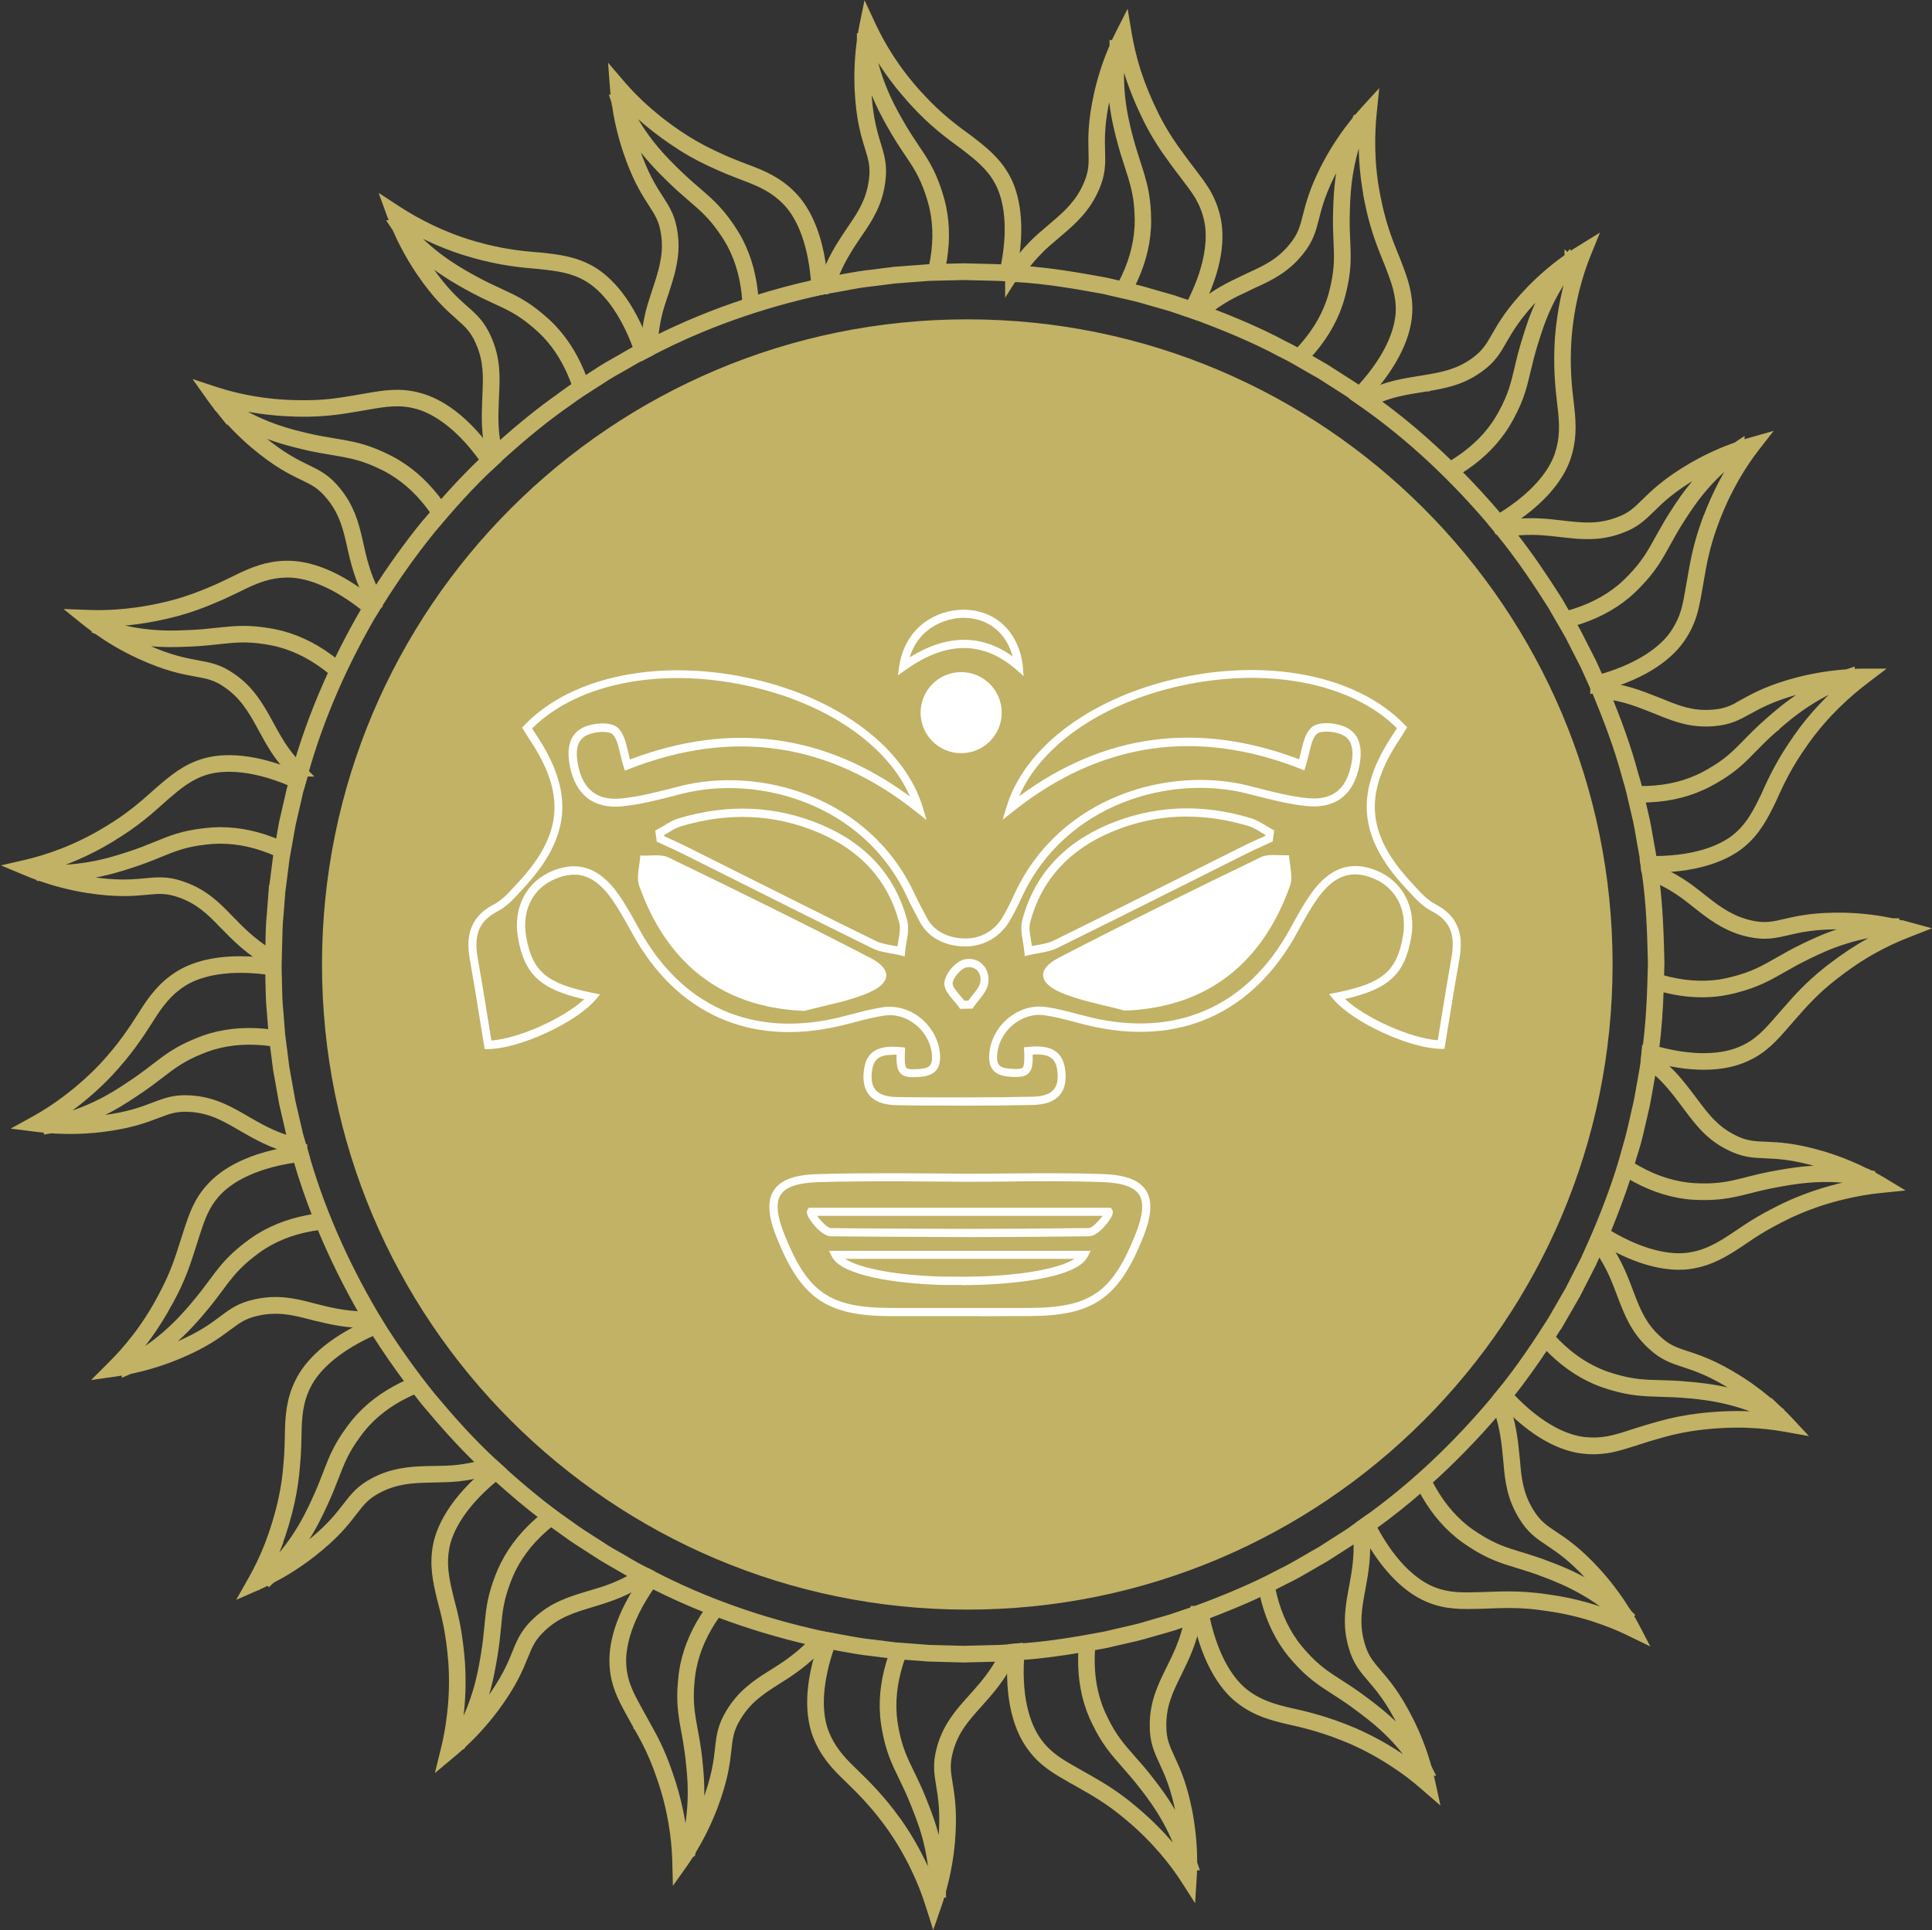 <svg width="1494" height="1493" viewBox="0 0 1494 1493" fill="none" xmlns="http://www.w3.org/2000/svg">
<rect x="0" y="0" width="1494" height="1493" fill="#333333" stroke="none"/>
<path d="M137.359 753.922C149.742 745.992 172.683 738.185 212.604 744.335L213.471 744.469H215.114L215.209 746.87C215.373 751.015 215.483 755.214 215.537 759.358L215.581 762.195C215.688 768.354 215.878 774.586 216.465 780.677L216.607 782.079L216.612 782.117L216.615 782.155L217.968 799.847L221.316 825.981L225.959 851.893L231.897 877.537L234.974 888.218L236.151 892.309L232.005 891.345L229.675 890.803L227.934 890.388C210.116 886 197.438 878.609 186.446 872.245L186.438 872.24C173.508 864.689 162.849 858.537 147.065 857.547H147.054V857.546C136.392 856.825 130.525 859.04 121.8 862.379L121.797 862.38C112.314 865.998 100.378 870.577 77.52 873.27L77.503 873.271C62.819 874.897 49.894 874.81 39.62 874.066C39.61 874.068 39.602 874.072 39.594 874.073C39.523 874.087 39.46 874.098 39.415 874.106C39.392 874.11 39.374 874.114 39.359 874.116C39.352 874.117 39.346 874.118 39.341 874.119C39.339 874.12 39.337 874.121 39.335 874.121H39.331L36.421 874.605V873.838C33.344 873.558 30.555 873.251 28.085 872.942L28.081 872.941L23.795 872.399L16.173 871.435L22.902 867.729L26.648 865.667C34.95 861.06 42.988 855.809 50.489 850.129L50.5 850.121L52.452 848.644C62.162 841.218 71.046 833.248 78.885 824.957C93.263 809.558 101.899 796.474 109.627 784.314C117.346 771.89 125.071 761.757 137.359 753.922ZM211.068 806.891C194.224 804.455 179.181 805.302 165.174 809.324L165.175 809.325C161.017 810.536 158.023 811.743 155.04 812.936C140.943 818.661 133.679 824.29 124.217 831.535L124.21 831.541C118.805 835.649 112.66 840.421 104.228 845.898L102.887 846.811L102.873 846.819L102.859 846.829C96.765 850.856 88.336 856.422 76.385 861.984C72.835 863.649 69.387 865.107 66.076 866.39C69.469 866.186 72.988 865.892 76.621 865.481L79.402 865.168V865.189C99.483 862.586 110.193 858.445 118.981 855.104L121.813 854.027C128.347 851.574 134.492 849.622 143.099 849.622C144.52 849.622 146.044 849.679 147.616 849.791H147.615C165.294 850.921 177.744 858.166 190.413 865.529H190.414C200.595 871.411 210.872 877.379 224.891 881.483L224.359 879.607L224.343 879.547L224.328 879.486L218.359 853.551L218.346 853.49L218.334 853.429L213.669 827.222L213.658 827.161L213.65 827.101L211.068 806.891ZM207.614 751.487C170.046 746.472 150.139 755.067 141.687 760.519L141.676 760.525C130.751 767.497 123.719 776.617 116.357 788.492L116.35 788.504L116.342 788.517C108.443 800.936 99.503 814.434 84.644 830.335L84.638 830.341L84.633 830.347C75.957 839.516 66.082 848.292 55.23 856.403L53.476 857.715L53.413 857.65C49.7 860.369 45.889 863.002 41.995 865.51C49.953 863.713 60.87 860.473 72.966 854.797L72.978 854.791L74.039 854.295C84.898 849.176 92.639 844.054 98.461 840.225L99.804 839.312L99.827 839.296L99.852 839.28C106.007 835.297 110.893 831.709 115.219 828.423L119.384 825.234C129.081 817.771 136.895 811.74 152.031 805.586L152.037 805.583L154.412 804.636C156.847 803.682 159.512 802.709 162.896 801.706L162.918 801.7C177.556 797.503 193.034 796.586 210.089 798.801L208.868 782.825L208.722 781.355C208.027 773.997 207.922 766.534 207.771 759.448V759.435C207.728 756.774 207.683 754.128 207.614 751.487Z" fill="#C1B265" stroke="#C1B265" stroke-width="5"/>
<path d="M234.966 887.959L235.123 887.939V888.523L235.573 890.146C247.313 932.484 265.651 975.011 290.139 1016.64L291.31 1018.62L291.323 1018.64L292.517 1020.71L294.579 1024.27L290.467 1024.45L288.08 1024.56L288.078 1024.56C269.819 1025.38 255.284 1021.94 242.664 1018.67V1018.79L239.53 1017.97C226.14 1014.46 214.362 1011.94 199.561 1015.12L199.55 1015.12L199.54 1015.13C189.042 1017.29 183.987 1021.07 176.549 1026.62C168.431 1032.71 158.258 1040.33 136.94 1049.12L136.937 1049.12C122.737 1054.94 109.995 1058.28 100.471 1060.27C100.445 1060.28 100.423 1060.29 100.405 1060.3C100.346 1060.32 100.291 1060.35 100.251 1060.36C100.231 1060.37 100.215 1060.38 100.203 1060.38C100.197 1060.39 100.193 1060.39 100.189 1060.39C100.188 1060.39 100.186 1060.39 100.186 1060.39L100.185 1060.39H100.184L96.7 1061.88V1061C93.771 1061.54 91.237 1061.96 89.191 1062.25L89.183 1062.25L84.895 1062.85L77.511 1063.88L85.835 1055.55C96.605 1044.94 112.16 1027.08 125.031 1002.2L125.057 1002.15C133.778 986.152 137.843 973.325 141.471 961.794L141.479 961.769L142.662 958.108C143.042 956.93 143.415 955.768 143.811 954.554L144.4 952.678L144.406 952.661L144.411 952.644C148.575 940.044 152.237 928.689 162.255 917.822C172.178 906.826 192.308 893.108 232.323 888.277L233.317 888.158L234.891 887.685L234.966 887.959ZM229.187 896.565C191.815 901.826 174.775 915.521 168.014 923.034L168.006 923.043L167.997 923.053C159.241 932.586 155.902 942.665 151.875 955.018L151.285 956.892L151.282 956.903L151.278 956.915C150.522 959.237 149.766 961.614 149.01 964.046L149.006 964.058C145.31 975.743 141.072 989.18 131.995 1005.79L131.284 1007.09H131.202C121.419 1025.64 110.279 1040.34 100.695 1051.13C107.834 1047.24 117.373 1041.2 127.514 1032.49L128.447 1031.68C137.973 1023.31 144.528 1015.78 148.919 1010.66L149.262 1010.22L149.301 1010.17L149.342 1010.12C155.732 1002.71 160.24 996.595 164.255 991.17L164.26 991.164L164.265 991.157C165.709 989.232 167.091 987.351 168.51 985.496L168.52 985.482C174.239 978.106 180.057 971.61 189.484 964.258L190.407 963.544C192.939 961.563 195.828 959.397 199.874 956.848L199.881 956.844L199.888 956.839C212.885 948.768 227.519 943.686 244.422 941.23C238.595 926.39 233.477 911.462 229.187 896.565ZM247.423 948.768C230.691 950.968 216.463 955.793 204.048 963.526L204.043 963.529C200.314 965.84 197.808 967.823 195.238 969.792L195.237 969.791C185.958 976.95 180.358 983.131 174.822 990.261L172.759 992.986C172.067 993.906 171.373 994.841 170.679 995.803L170.651 995.84C166.604 1001.24 162.001 1007.54 155.389 1015.19L155.052 1015.62L155.01 1015.68L154.966 1015.73C150.289 1021.11 143.191 1029.31 132.684 1038.39C129.685 1040.99 126.729 1043.35 123.864 1045.51C126.544 1044.58 129.306 1043.56 132.137 1042.44L133.906 1041.72C150.645 1034.8 160.135 1028.72 167.322 1023.54L171.768 1020.22C179.076 1014.77 185.199 1010.21 196.689 1007.6L197.818 1007.36C214.423 1003.76 227.544 1006.61 241.295 1010.26C252.925 1013.29 265.581 1016.57 281.015 1016.81C268.019 994.356 256.836 971.59 247.423 948.768Z" fill="#C1B265" stroke="#C1B265" stroke-width="5"/>
<path d="M293.561 1022.37C306.147 1042.57 319.867 1061.86 334.284 1079.68C347.775 1095.77 363.958 1114.37 382.215 1131.07L384.004 1132.69L387.187 1135.59L383.097 1136.92L380.764 1137.68L380.763 1137.68C372.294 1140.45 363.878 1142.27 354.326 1143.32L354.312 1143.32L354.296 1143.33C348.057 1143.93 342.269 1144.04 336.803 1144.15C335.212 1144.2 333.621 1144.26 332.025 1144.26L332.026 1144.26C317.611 1144.58 305.947 1145.45 292.81 1152.28L292.794 1152.29C283.341 1157.12 279.501 1162.15 273.779 1169.54L273.78 1169.54C267.584 1177.6 259.787 1187.77 241.65 1201.95L241.645 1201.95C229.989 1211.01 218.868 1217.65 209.758 1222.36C209.75 1222.37 209.744 1222.38 209.738 1222.39C209.727 1222.4 209.718 1222.4 209.712 1222.41C209.709 1222.41 209.707 1222.42 209.705 1222.42C209.704 1222.42 209.704 1222.42 209.703 1222.42H209.702L207.936 1224.18L207.337 1223.59C204.41 1225.05 201.729 1226.31 199.359 1227.38L199.348 1227.39L199.336 1227.39L195.375 1229.13L188.504 1232.14L192.194 1225.61L194.31 1221.86L195.18 1220.31C199.499 1212.52 203.378 1204.42 206.641 1196.13C211.258 1184.37 214.965 1172.18 217.704 1159.88C219.738 1150.67 221.023 1141.79 221.72 1131.98L221.722 1131.95L221.725 1131.92C222.474 1123.9 222.635 1116.88 222.798 1110.05V1109.24L222.799 1109.22C223.017 1096.15 223.715 1082.86 230.652 1068.81C237.104 1055.58 252.659 1036.98 289.936 1021.44L291.104 1020.95L292.236 1020.24L293.561 1022.37ZM289.277 1030.21C263.435 1041.66 245.369 1056.56 237.746 1072.21L237.736 1072.23C231.549 1084.66 230.89 1096.64 230.674 1109.3V1110.19C230.511 1117.06 230.346 1124.29 229.581 1132.56L229.582 1132.56C228.814 1142.71 227.496 1151.94 225.408 1161.55L225.407 1161.56C222.873 1173.08 219.481 1184.52 215.317 1195.58H215.431L214.054 1199.01C212.072 1203.95 209.913 1208.84 207.577 1213.65C213.206 1208.18 220.448 1200.19 227.571 1189.64L228.368 1188.45C235.678 1177.41 240.06 1168.02 242.98 1161.74L243.198 1161.25L243.209 1161.23L243.221 1161.2C247.189 1152.78 249.816 1145.87 252.207 1139.73L253.038 1137.56C257.163 1126.81 260.969 1117.75 270.162 1105.23L270.167 1105.22L271.632 1103.26C273.18 1101.22 275.009 1098.91 277.433 1096.24L277.441 1096.23L278.474 1095.12C288.574 1084.42 301.011 1075.91 316.178 1069.16C306.825 1056.7 297.793 1043.68 289.277 1030.21ZM320.965 1075.58C305.373 1082.24 293.012 1090.77 283.138 1101.56L283.137 1101.56C280.19 1104.82 278.192 1107.51 276.419 1109.92L276.416 1109.93C267.236 1122.4 263.859 1131.15 259.482 1142.55L259.48 1142.55C257.09 1148.74 254.35 1155.82 250.239 1164.53L250.045 1164.97L250.036 1164.99L250.026 1165.01C247.033 1171.43 242.467 1181.23 234.817 1192.79L234.816 1192.79C232.608 1196.12 230.382 1199.22 228.188 1202.09C230.989 1200.15 233.858 1198.05 236.777 1195.79L238.375 1194.52C253.545 1182.42 260.759 1173.56 266.395 1166.29L267.54 1164.81C273.332 1157.27 278.168 1151.04 289.202 1145.35L289.893 1144.99C303.456 1138.13 315.992 1136.9 329.17 1136.51L331.859 1136.44C333.417 1136.39 335.024 1136.33 336.691 1136.33L336.703 1136.38C342.111 1136.27 347.577 1136.22 353.405 1135.58C359.991 1134.81 365.959 1133.72 371.769 1132.17C355.17 1116.39 340.455 1099.41 328.101 1084.66L328.088 1084.64L328.074 1084.62C325.687 1081.68 323.304 1078.61 320.965 1075.58Z" fill="#C1B265" stroke="#C1B265" stroke-width="5"/>
<path d="M383.428 1142.88C354.023 1166.98 346.706 1187.43 344.958 1197.27L344.956 1197.28L344.954 1197.29C342.714 1209.32 344.51 1219.87 347.51 1232.43L348.125 1234.97L348.129 1234.99L348.133 1235.01L348.285 1235.67C349.905 1241.89 351.646 1248.37 353.124 1255.89L353.417 1257.41L353.419 1257.42L353.741 1259.22C355.215 1267.6 356.273 1275.97 356.95 1284.69L357.09 1286.56L357.091 1286.57V1286.58C357.914 1299.58 357.584 1312.81 356.103 1325.81L355.516 1330.96L355.431 1330.88C354.951 1334.51 354.387 1338.08 353.752 1341.59C357.871 1334.59 362.935 1324.49 367.028 1311.74L367.031 1311.73L367.391 1310.62C371.035 1299.16 372.628 1289.88 373.835 1282.95L374.105 1281.38L374.106 1281.37L374.407 1279.6C375.857 1270.88 376.509 1263.89 377.119 1257.58L377.55 1253.13C378.578 1242.94 379.939 1233.74 385.031 1220.36L385.035 1220.35L385.548 1219.03C386.742 1215.99 387.941 1213.21 389.689 1209.71L389.693 1209.7L389.697 1209.69C396.664 1196.02 406.57 1184.07 419.713 1173.24C408.339 1164.58 396.452 1154.63 383.428 1142.88ZM426.103 1178.16C412.952 1188.67 403.32 1200.18 396.65 1213.32C394.811 1217 393.71 1219.83 392.351 1223.25C386.95 1237.51 386.052 1246.56 384.974 1258.37L384.973 1258.38C384.322 1265.11 383.608 1272.85 381.853 1282.78V1282.78L381.582 1284.3C380.333 1291.52 378.626 1301.59 374.557 1314.14L374.558 1314.14C373.371 1317.86 372.094 1321.36 370.78 1324.65C372.947 1322.04 375.137 1319.27 377.334 1316.33C390.396 1298.5 394.97 1287.32 398.613 1278.26L398.617 1278.25L399.277 1276.63C402.565 1268.59 405.724 1261.66 414.258 1253.71C427.158 1241.49 440.989 1237.35 455.013 1233.12L459.632 1231.73L459.583 1231.88C469.349 1228.86 479.284 1225.42 490.133 1218.99C486.783 1217.18 483.578 1215.34 480.508 1213.52L480.5 1213.52C478.518 1212.34 476.532 1211.21 474.521 1210.07L474.519 1210.07C471.362 1208.28 468.242 1206.47 465.114 1204.55L465.044 1204.5C462.022 1202.51 459.034 1200.64 455.959 1198.66V1198.66C449.225 1194.35 442.103 1189.86 435.407 1184.82L430.04 1181.01C428.735 1180.08 427.42 1179.13 426.103 1178.16ZM503.485 1219.77L502.359 1220.51L500.297 1221.87C485.338 1231.89 471.635 1236.36 459.648 1240.01L457.273 1240.73C442.916 1245.08 431.09 1248.64 419.579 1259.52L419.57 1259.53L419.562 1259.54C411.74 1266.8 409.357 1272.65 405.854 1281.27C402.068 1290.66 397.254 1302.48 383.632 1321.04L383.622 1321.05C374.767 1332.95 365.801 1342.38 358.269 1349.39C358.262 1349.39 358.259 1349.4 358.255 1349.41C358.219 1349.46 358.187 1349.5 358.164 1349.54C358.152 1349.55 358.143 1349.57 358.136 1349.58C358.132 1349.58 358.129 1349.58 358.126 1349.59C358.125 1349.59 358.124 1349.59 358.123 1349.59L358.12 1349.6L357.37 1350.6H356.979C354.334 1353.02 351.845 1355.16 349.688 1356.96L349.688 1356.96L346.379 1359.73L340.518 1364.63L342.348 1357.22L343.378 1353.04L343.38 1353.03L343.785 1351.38C345.78 1343.07 347.305 1334.2 348.312 1324.99L348.312 1324.98L348.313 1324.97C349.761 1312.43 350.083 1299.67 349.28 1287.13L349.145 1285.3C348.438 1276.19 347.345 1267.53 345.736 1258.88L345.452 1257.42C344.014 1250.16 342.357 1243.83 340.729 1237.67H340.729L340.526 1236.96L340.512 1236.91L340.5 1236.86C337.076 1222.73 334.563 1210.4 337.216 1195.89C339.345 1183.99 348.016 1160.63 381.647 1134.25L382.436 1133.64L383.53 1132.39L385.414 1134.1C405.175 1152.08 422.055 1165.81 438.472 1177.23L440.06 1178.33L440.098 1178.36L440.135 1178.38C446.614 1183.2 453.539 1187.66 460.314 1191.94L462.606 1193.38C464.889 1194.83 467.171 1196.31 469.453 1197.82C472.381 1199.62 475.427 1201.3 478.562 1203.12L481.585 1204.84C482.091 1205.13 482.598 1205.42 483.105 1205.72L484.629 1206.62L484.631 1206.62L486.449 1207.7C490.421 1210.03 494.592 1212.38 498.863 1214.5L499.851 1214.98L499.855 1214.98L502.081 1216.07L503.485 1216.75V1219.77Z" fill="#C1B265" stroke="#C1B265" stroke-width="5"/>
<path d="M503.877 1217.07C543.811 1237.9 588.14 1253.73 635.732 1264.05L638.065 1264.54L642.261 1265.41L639.432 1268.63L637.857 1270.42L637.11 1271.27H637.058C624.001 1286.13 610.42 1294.67 599.647 1301.39C588.046 1308.73 578.173 1315.63 570.41 1328.6L570.403 1328.61L570.397 1328.62C564.79 1337.78 564.124 1344.03 563.1 1353.25L563.101 1353.25C562.003 1363.29 560.616 1375.95 552.483 1397.54L552.479 1397.55C547.017 1411.83 540.859 1423.34 535.791 1431.66C535.78 1431.7 535.772 1431.73 535.767 1431.75C535.738 1431.84 535.71 1431.92 535.689 1431.98C535.679 1432.01 535.669 1432.03 535.661 1432.05C535.657 1432.06 535.654 1432.07 535.651 1432.08C535.65 1432.08 535.649 1432.09 535.647 1432.09L535.645 1432.1V1432.1L533.323 1431.17L535.644 1432.1L535.015 1433.67H534.599C532.648 1436.77 530.889 1439.42 529.511 1441.39L529.503 1441.4L527.008 1444.93L522.658 1451.08L522.468 1443.55L522.359 1439.27L522.313 1437.83C521.773 1422.73 519.223 1399.83 510.131 1374.22L510.124 1374.2L510.118 1374.18C506.955 1364.8 503.369 1356.24 499.144 1347.95L498.239 1346.21C496.135 1342.22 494.068 1338.56 492.026 1334.95L492.023 1334.95L492.02 1334.94C490.718 1332.61 489.412 1330.27 488.158 1327.98L488.154 1327.97L487.127 1326.08L485.948 1323.93C480.099 1313.24 474.982 1303.23 473.969 1289.49L473.914 1288.8C472.836 1273.98 476.804 1250.15 500.215 1218.14L501.384 1216.54L501.714 1215.94L503.877 1217.07ZM504.272 1226.13C483.335 1256.07 481.106 1277.44 481.803 1287.9L481.88 1288.9L481.882 1288.92L481.884 1288.94C482.758 1300.98 487.285 1309.87 492.965 1320.27L494.115 1322.37L494.119 1322.38L495.147 1324.27L497.046 1327.71L498.99 1331.2L498.995 1331.21L500.727 1334.33C502.197 1336.97 503.728 1339.72 505.267 1342.63L506.19 1344.4L506.191 1344.4L507.019 1346.03C511.089 1354.12 514.544 1362.5 517.566 1371.49L517.613 1371.59L517.665 1371.74C524.872 1392.1 528.135 1410.79 529.51 1425.48C531.541 1417.6 533.637 1406.53 534.188 1393.19C534.723 1379.88 533.601 1369.51 532.792 1362.61L532.775 1362.46V1361.85C531.703 1352.19 530.368 1344.76 529.13 1338.2L529.127 1338.19L529.125 1338.17C528.699 1335.77 528.254 1333.44 527.872 1331.15L527.87 1331.13L527.868 1331.12C526.427 1321.83 525.649 1313.14 526.711 1301.32L526.819 1300.16C527.092 1297 527.428 1293.37 528.375 1288.69L528.684 1287.2C531.78 1272.76 537.921 1259.09 547.339 1245.52C532.514 1239.66 518.133 1233.18 504.272 1226.13ZM540.651 1361.75C541.413 1368.83 542.553 1379.56 542.006 1393.34V1393.34C541.845 1397.3 541.551 1401.07 541.166 1404.63C542.557 1401.5 543.933 1398.2 545.257 1394.74C553.019 1374.07 554.344 1362.09 555.417 1352.38V1352.38L555.611 1350.65C556.585 1342.05 557.717 1334.58 563.795 1324.56C572.52 1309.98 583.524 1302.35 595.583 1294.76L596.193 1294.38H596.252C605.632 1288.53 616.7 1281.46 627.555 1270.2C602.328 1264.38 578.081 1257.04 554.898 1248.29C545.044 1262.07 538.898 1275.74 536.047 1290.1L536.045 1290.11L536.042 1290.12C535.151 1294.41 534.891 1297.59 534.562 1300.82C533.45 1312.44 534.135 1320.47 535.576 1329.76C535.951 1332 536.376 1334.23 536.813 1336.64H536.812C538.061 1343.32 539.485 1350.98 540.635 1361L540.651 1361.14V1361.75Z" fill="#C1B265" stroke="#C1B265" stroke-width="5"/>
<path d="M639.895 1264.9C642.006 1265.23 644.12 1265.6 646.218 1265.98L652.44 1267.13L652.443 1267.14L657.967 1268.15C663.04 1269.06 668.134 1269.91 673.197 1270.44L674.577 1270.58L674.617 1270.58L674.656 1270.59L692.225 1272.8L718.518 1274.8L744.939 1275.5L765.057 1275.02L765.087 1275.02H765.117C770.074 1274.91 775.132 1274.8 780.013 1274.32L782.481 1274.05L786.833 1273.58L785.029 1277.57L783.999 1279.85L783.994 1279.86L783.989 1279.87C775.95 1297.22 765.789 1308.48 757.051 1318.25L757.048 1318.25C746.996 1329.45 738.761 1338.71 734.594 1353.97L734.59 1353.99C731.707 1364.29 732.707 1370.5 734.216 1379.71L734.528 1381.63C736.101 1391.36 737.775 1403.73 735.921 1425.26L735.92 1425.27V1425.27C734.563 1440.04 731.808 1452.71 729.039 1462.6V1465.25H728.309C727.389 1468.37 726.482 1471.2 725.651 1473.65L725.649 1473.66L725.646 1473.67L724.235 1477.73L721.763 1484.87L719.489 1477.67L718.188 1473.54L718.186 1473.54C715.347 1464.49 711.809 1455.59 707.784 1447.05L707.781 1447.05C702.253 1435.24 695.87 1424.19 688.85 1414.17V1414.17C676.731 1397.01 665.639 1385.91 655.265 1375.86V1375.86C644.628 1365.83 636.286 1356.19 631.044 1342.55L631.043 1342.54C625.792 1328.85 622.837 1304.82 636.894 1266.93L637.01 1266.62V1264.45L639.895 1264.9ZM642.903 1273.32C633.721 1299.72 632.155 1322.76 638.073 1338.93L638.368 1339.72L638.371 1339.73L638.814 1340.85C643.173 1351.65 649.877 1359.74 658.779 1368.37L660.652 1370.16L660.668 1370.18C670.908 1380.05 681.991 1391.17 694.09 1407.96L695.265 1409.6L695.269 1409.61L695.272 1409.61C702.576 1420.05 709.158 1431.51 714.857 1443.67L715.521 1445.1C717.54 1449.47 719.412 1453.91 721.141 1458.41C720.985 1450.25 720.057 1438.95 716.946 1425.95L716.945 1425.95C714.06 1413.82 710.484 1404.85 707.832 1398.19L707.827 1398.18L707.823 1398.17L707.171 1396.49V1396.48C703.63 1387.42 700.307 1380.61 697.375 1374.53V1374.53C692.039 1363.53 687.684 1354.66 684.69 1338.58L684.689 1338.57C684.089 1335.3 683.473 1331.84 683.083 1327.15V1327.14C681.876 1311.98 684.087 1296.63 689.647 1280.38L673.704 1278.37H673.703C666.008 1277.59 658.331 1276.17 650.994 1274.82L650.986 1274.82L650.979 1274.82C648.244 1274.3 645.579 1273.78 642.903 1273.32ZM697.749 1281.13C692.22 1296.63 689.969 1311.06 690.845 1325.17L690.943 1326.59L690.944 1326.6L691.006 1327.38C691.244 1330.21 691.597 1332.55 691.988 1334.78L692.427 1337.18L692.428 1337.18L692.689 1338.56C695.438 1352.65 699.395 1360.73 704.421 1371.09L705.562 1373.43C708.074 1378.58 710.846 1384.47 713.803 1391.85L714.488 1393.58L714.492 1393.59L715.141 1395.27L716.186 1397.93C718.635 1404.21 721.699 1412.4 724.291 1422.96L724.577 1424.14L724.578 1424.14L725.027 1426.09C725.733 1429.24 726.317 1432.28 726.804 1435.21C727.3 1431.82 727.731 1428.28 728.065 1424.6C729.939 1402.59 728.015 1390.66 726.407 1381.02L726.406 1381.01C724.877 1371.67 723.597 1363.94 726.95 1351.95L727.176 1351.14C731.984 1334.43 741.505 1323.84 751.156 1313.07L751.158 1313.07L754.391 1309.45C761.168 1301.82 767.873 1293.72 773.813 1282.65C770.928 1282.77 768.067 1282.82 765.29 1282.89H765.286L745.048 1283.38L744.985 1283.38L744.922 1283.38L718.227 1282.67L718.166 1282.67L718.104 1282.67L697.749 1281.13Z" fill="#C1B265" stroke="#C1B265" stroke-width="5"/>
<path d="M927.213 1247.58L926.835 1249.9L926.836 1249.9C923.842 1268.87 917.119 1282.46 911.364 1294.19L911.361 1294.19C904.731 1307.62 899.255 1318.74 899.411 1334.73V1334.77C899.36 1345.41 902.023 1351.11 905.961 1359.64L906.775 1361.4C910.771 1370.05 915.579 1381.15 919.479 1401.01L919.879 1403.09L919.881 1403.11L920.127 1404.49C922.595 1418.57 923.271 1431.01 923.282 1440.91L924.363 1444.14H923.24C923.177 1447.15 923.075 1449.9 922.899 1452.35L922.629 1456.67L922.152 1464.28L918.03 1457.86L915.696 1454.23C907.83 1441.97 893.777 1423.41 871.495 1404.94L871.479 1404.92C857.508 1393.15 845.583 1386.41 834.964 1380.39V1380.39C832.892 1379.22 830.803 1378.07 828.779 1376.87L828.307 1376.6L828.3 1376.6L828.292 1376.59C816.342 1369.83 805.508 1363.74 796.631 1351.32L796.222 1350.75C787.621 1338.7 778.591 1316.33 781.997 1276.75L782.193 1274.47H782.205V1274.06L784.571 1273.93C808.619 1272.64 832.055 1268.61 854.104 1264.49C858.073 1263.51 862.146 1262.59 866.19 1261.67L866.197 1261.67L871.685 1260.43C877.184 1259.17 882.697 1257.82 888.02 1256.14L888.06 1256.12L888.101 1256.11C889.809 1255.64 891.488 1255.16 893.163 1254.68V1254.63L894.977 1254.11L900.071 1252.67C901.745 1252.19 903.403 1251.7 905.066 1251.2L923.944 1244.81L927.879 1243.48L927.213 1247.58ZM923.268 1440.86V1440.86C923.267 1440.86 923.267 1440.86 923.267 1440.86L923.266 1440.86L923.268 1440.86ZM836.462 1275.58C821.304 1278.17 805.587 1280.41 789.486 1281.49C787.099 1317.94 796.315 1337.26 802.356 1345.86L802.941 1346.67L802.961 1346.7C810.787 1357.64 820.397 1363.1 832.149 1369.74L832.637 1370.01L832.674 1370.03C834.723 1371.22 836.721 1372.35 838.833 1373.54L842.963 1375.88C852.752 1381.45 863.758 1388.12 876.473 1398.81L876.478 1398.81C893.429 1412.87 905.802 1427.01 914.417 1438.59C912.052 1430.79 908.112 1420.25 901.667 1408.56V1408.56C895.251 1396.96 888.944 1388.73 884.724 1383.21V1383.21L884.355 1382.73L884.344 1382.72C878.816 1375.47 873.991 1370.06 869.695 1365.16V1365.16C861.369 1355.69 854.561 1348.05 847.19 1332.98L846.634 1331.84C845.331 1329.15 843.999 1326.23 842.584 1322.38L842.581 1322.37C837.39 1308.05 835.43 1292.7 836.462 1275.58ZM907.484 1258.72L907.442 1258.73L907.4 1258.75C905.68 1259.26 903.967 1259.76 902.261 1260.24L897.164 1261.69C896.025 1262.01 894.885 1262.34 893.745 1262.66C892.613 1262.99 891.48 1263.31 890.348 1263.63C882.923 1265.94 875.248 1267.69 867.938 1269.32L867.937 1269.32C863.829 1270.25 859.828 1271.1 855.862 1272.12L855.783 1272.14L855.702 1272.16C851.981 1272.85 848.208 1273.55 844.393 1274.22C843.177 1290.58 844.888 1305.08 849.518 1318.4L849.993 1319.74V1319.74L850.543 1321.21C851.82 1324.52 853.06 1327.1 854.292 1329.66H854.291C861.188 1343.76 867.456 1350.82 875.617 1360.07H875.616C879.959 1364.95 884.942 1370.59 890.637 1378.04L891.017 1378.53L891.025 1378.54L891.035 1378.55C895.191 1384.02 901.523 1392.25 908.019 1403.77L908.647 1404.89L908.652 1404.9L909.614 1406.68C911.159 1409.57 912.56 1412.38 913.832 1415.1C913.4 1411.72 912.863 1408.22 912.195 1404.61V1404.6C908.125 1382.92 903.008 1371.9 898.876 1362.99L898.874 1362.99C894.896 1354.38 891.539 1347.23 891.59 1334.83L891.587 1333.99C891.621 1316.41 897.927 1303.69 904.328 1290.73C909.534 1280.17 914.796 1269.52 917.889 1255.17L907.484 1258.72Z" fill="#C1B265" stroke="#C1B265" stroke-width="5"/>
<path d="M1055.99 1180L1056.26 1182.38L1056.45 1184.16C1058.3 1202.38 1055.62 1216.78 1053.3 1229.3C1050.63 1243.79 1048.45 1255.8 1052.56 1270.68L1052.76 1271.4L1052.76 1271.4L1052.76 1271.41C1055.65 1281.71 1059.73 1286.52 1065.81 1293.57H1065.81C1072.25 1301.01 1080.27 1310.37 1090.06 1329.68L1091.01 1331.58L1091.01 1331.59L1091.63 1332.84C1097.87 1345.71 1101.96 1357.57 1104.62 1367.17C1104.63 1367.18 1104.64 1367.19 1104.64 1367.21C1104.67 1367.26 1104.69 1367.3 1104.71 1367.33C1104.72 1367.35 1104.72 1367.36 1104.73 1367.37C1104.73 1367.38 1104.73 1367.38 1104.73 1367.38C1104.73 1367.38 1104.73 1367.38 1104.73 1367.38L1104.73 1367.38L1106.55 1371H1105.62C1106.3 1373.61 1106.86 1376.02 1107.33 1378.17V1378.17L1108.25 1382.41L1109.85 1389.75L1104.17 1384.83L1100.92 1382L1100.91 1382L1100.9 1381.99C1093.77 1375.72 1086.16 1369.94 1078.29 1364.79L1078.27 1364.78C1067.7 1357.75 1056.5 1351.59 1045.03 1346.55V1346.55C1025.26 1338.06 1009.37 1334.09 996.436 1331.28L996.418 1331.28L996.399 1331.28C983.501 1328.28 970.553 1324.77 958.427 1315.35V1315.35C948.817 1308.03 932.154 1289.72 924.136 1247.6L923.984 1246.8L923.322 1245.15L923.647 1245.02L923.571 1244.63H924.696L925.71 1244.25C945.549 1236.77 968.586 1227.59 989.973 1216.06L990.031 1216.03L990.091 1216C995.172 1213.6 1000.11 1210.84 1005 1208.02L1009.87 1205.19C1013.49 1203.03 1017.12 1200.92 1020.82 1198.91L1042.98 1184.72L1052.05 1178.25L1055.51 1175.78L1055.99 1180ZM976.278 1231.77C961.405 1238.8 946.382 1244.86 932.723 1250.06C940.303 1286.2 954.392 1302.1 962.487 1308.56L963.266 1309.16L963.272 1309.17L963.28 1309.17C974.052 1317.5 985.743 1320.77 998.178 1323.64C1010.98 1326.39 1026.75 1330.33 1046.24 1338.54L1048.14 1339.35L1048.15 1339.35L1048.17 1339.36C1060.07 1344.63 1071.65 1350.99 1082.61 1358.28L1089.5 1362.87H1089.28C1091.4 1364.37 1093.5 1365.93 1095.58 1367.51C1091.19 1360.64 1084.52 1351.5 1075.11 1341.99L1075.11 1341.99C1066.51 1333.29 1058.88 1327.52 1053.24 1323.24V1323.24L1051.45 1321.88L1051.44 1321.88C1043.72 1315.97 1037.34 1311.9 1031.69 1308.26V1308.26C1021.45 1301.67 1013.13 1296.32 1002.21 1284.18L1002.21 1284.17L1002.2 1284.16C1000.07 1281.76 997.674 1279.03 994.887 1275.18L994.882 1275.18C985.968 1262.8 979.903 1248.49 976.278 1231.77ZM1047.47 1191.16L1047.42 1191.19L1047.37 1191.23L1024.96 1205.61L1024.88 1205.65L1024.81 1205.69C1021.1 1207.74 1017.56 1209.83 1013.91 1211.96L1013.91 1211.96C1007.41 1215.74 1000.65 1219.71 993.591 1223.07L993.578 1223.05C990.257 1224.8 986.902 1226.47 983.563 1228.12C986.933 1244.72 992.767 1258.59 1001.32 1270.5L1002.27 1271.78C1004.46 1274.67 1006.38 1276.87 1008.17 1278.9H1008.17C1018.29 1290.23 1026.03 1295.18 1036.02 1301.61L1038.2 1303.01C1043.39 1306.34 1049.26 1310.24 1056.26 1315.56L1058.05 1316.92H1058.05C1063.64 1321.14 1071.26 1326.95 1079.93 1335.57L1080.78 1336.41L1082.18 1337.85C1084.41 1340.14 1086.47 1342.41 1088.4 1344.63C1087.06 1341.49 1085.6 1338.28 1083.98 1335V1334.99C1074.18 1315.23 1066.29 1306.02 1059.91 1298.62L1059.9 1298.62C1053.74 1291.41 1048.59 1285.47 1045.24 1273.47V1273.46C1040.29 1256.4 1042.97 1242.24 1045.62 1227.85L1045.62 1227.84L1046.06 1225.46C1048.07 1214.68 1049.85 1203.62 1049.07 1190.01L1047.47 1191.16Z" fill="#C1B265" stroke="#C1B265" stroke-width="5"/>
<path d="M1162.1 1080.14L1163.02 1082.37L1163.03 1082.38L1163.03 1082.39C1169.96 1099.52 1171.4 1114.49 1172.64 1127.35L1172.97 1130.55L1172.97 1130.58L1172.97 1130.6C1174.02 1143.83 1175.5 1155.43 1182.79 1167.84L1183.52 1169.04L1183.53 1169.06C1189.09 1178.22 1194.28 1181.72 1202.04 1186.89H1202.04C1210.23 1192.31 1220.38 1199.12 1235.04 1215.12L1236.47 1216.7L1236.48 1216.71L1236.49 1216.71C1246.17 1227.62 1253.48 1238.12 1258.82 1246.8H1258.94L1259.35 1247.5L1261.05 1249.19L1260.61 1249.64C1262.24 1252.44 1263.72 1255.03 1264.94 1257.37H1264.94L1266.95 1261.22L1270.45 1267.94L1263.64 1264.63L1259.73 1262.73C1245.96 1256.03 1223.75 1247.29 1196.35 1243.59L1196.33 1243.58L1196.3 1243.58C1177.46 1240.58 1163.45 1241.17 1150.88 1241.65H1150.86C1148.95 1241.71 1147.15 1241.76 1145.34 1241.87L1145.27 1241.87H1143.8C1130.37 1242.2 1118.14 1242.56 1104.48 1236.8V1236.8C1085.18 1228.88 1067.02 1208.78 1053.05 1180.75L1052.57 1179.77L1051.63 1178.53L1053.75 1177.04L1055.45 1175.84C1091.3 1150.4 1125.23 1118.64 1156.35 1081.34L1157.86 1079.51L1160.51 1076.3L1162.1 1080.14ZM1099.02 1151.44C1086.9 1161.98 1074.55 1171.85 1061.93 1180.89C1078.91 1213.2 1096.91 1224.96 1106.54 1229.18L1107.46 1229.57L1107.48 1229.58L1108.6 1230.03C1120.19 1234.59 1130.8 1234.37 1143.61 1234L1143.64 1234H1144.99C1145.88 1233.97 1146.78 1233.93 1147.7 1233.89C1148.62 1233.85 1149.57 1233.81 1150.54 1233.78L1154.26 1233.65C1158.05 1233.52 1162.07 1233.4 1166.3 1233.4C1175.26 1233.4 1185.32 1233.94 1197.26 1235.79H1197.29L1197.46 1235.81C1218.61 1238.68 1236.77 1244.45 1250.58 1250.06C1242.78 1243.05 1233.92 1236.68 1224.1 1231.07L1224.1 1231.07C1212.53 1224.46 1202.82 1220.67 1196.28 1218.12L1195.84 1217.98L1195.78 1217.96L1195.72 1217.93C1186.87 1214.45 1179.79 1212.3 1173.44 1210.35V1210.34C1161.66 1206.8 1152.17 1203.9 1138.1 1194.87L1138.08 1194.86L1138.06 1194.84C1135.34 1193.03 1132.3 1191.11 1128.61 1188.15L1127.43 1187.19C1116.02 1177.81 1106.71 1166.04 1099.02 1151.44ZM1158.04 1091.53C1141.1 1111.38 1123.33 1129.6 1104.94 1146.14C1112.62 1161.16 1121.95 1172.9 1133.4 1182.07C1136.82 1184.75 1139.53 1186.47 1142.26 1188.27H1142.26C1155.41 1196.7 1164.2 1199.34 1175.66 1202.85L1180.65 1204.38C1185.81 1205.99 1191.62 1207.89 1198.46 1210.6L1198.89 1210.74L1198.95 1210.76L1199 1210.78C1205.65 1213.34 1215.83 1217.3 1227.94 1224.23H1227.94C1231.26 1226.13 1234.48 1228.12 1237.59 1230.19C1235.43 1227.48 1233.13 1224.73 1230.64 1221.94L1229.27 1220.43C1215.23 1205.08 1205.54 1198.63 1197.69 1193.38V1193.38C1189.82 1188.13 1183.29 1183.81 1176.81 1173.12V1173.12C1167.92 1158.65 1166.26 1145.4 1165.11 1131.22H1165.11L1164.79 1128.07L1164.79 1128.06L1164.79 1128.05C1163.71 1116.52 1162.55 1104.87 1158.04 1091.53Z" fill="#C1B265" stroke="#C1B265" stroke-width="5"/>
<path d="M1237.17 955.502L1238.64 957.347L1238.64 957.355L1238.65 957.363C1249.72 971.554 1255.13 984.926 1259.57 996.614L1260.45 998.929L1260.45 998.933L1261.43 1001.53C1266.22 1014.17 1270.74 1024.83 1281.34 1034.8L1281.89 1035.3L1281.9 1035.31L1281.91 1035.33C1288.66 1041.72 1294.1 1044.03 1301.31 1046.46L1304.52 1047.52L1304.52 1047.52L1306.37 1048.13C1315.46 1051.13 1326.76 1055.22 1343.97 1065.91L1345.77 1067.04L1345.78 1067.05L1346.96 1067.81C1357.02 1074.34 1365.4 1081.05 1372.1 1087.04V1086.85L1375.96 1090.5C1375.98 1090.51 1375.99 1090.51 1376 1090.52C1376.03 1090.54 1376.05 1090.55 1376.07 1090.57C1376.07 1090.57 1376.08 1090.58 1376.09 1090.58L1376.1 1090.59L1376.1 1090.59L1376.1 1090.59C1376.1 1090.59 1376.1 1090.59 1376.09 1090.61H1376.09L1376.1 1090.59L1377.1 1091.34V1091.57C1379.68 1094.03 1381.95 1096.31 1383.87 1098.38L1386.8 1101.53L1391.91 1107.01L1384.53 1105.69L1380.29 1104.93V1104.93C1370.91 1103.27 1361.37 1102.25 1351.82 1101.88V1101.87C1340.14 1101.45 1327.41 1101.98 1314.03 1103.6L1314.02 1103.59C1304.32 1104.83 1295.27 1106.6 1286.35 1109.11L1286.34 1109.11L1286.33 1109.11C1279.05 1111.11 1271.87 1113.27 1264.54 1115.69L1264.53 1115.7L1264.51 1115.7C1257.93 1117.81 1251.54 1119.86 1245.03 1121.15L1245 1121.15L1244.98 1121.16C1240.51 1121.94 1236.3 1122.33 1232.12 1122.33C1229.36 1122.33 1226.61 1122.16 1223.85 1121.83V1121.83C1209.25 1120.12 1186.48 1111.67 1159.4 1081.68L1158.77 1080.98L1157.4 1079.95L1159.06 1077.93C1175.38 1058.05 1189.31 1036.84 1199.6 1020.54L1212.78 997.682L1224.76 974.211L1232.93 956.032L1234.62 952.285L1237.17 955.502ZM1195.61 1041.01C1187.63 1053.04 1178.34 1066.37 1167.93 1079.34C1192.98 1105.97 1213.36 1112.38 1223.71 1113.81L1224.7 1113.93L1224.72 1113.93L1224.73 1113.93L1225.88 1114.07C1231.59 1114.68 1237.2 1114.44 1243.56 1113.36C1249.51 1112.19 1255.54 1110.29 1262.05 1108.18L1264.85 1107.27C1270.43 1105.48 1275.93 1103.83 1281.48 1102.29L1284.26 1101.52C1293.55 1098.94 1303 1097.07 1313.09 1095.81H1313.1L1313.1 1095.81C1326.89 1094.17 1339.99 1093.56 1352.13 1094.06L1352.14 1094.12C1357.44 1094.33 1362.77 1094.74 1368.07 1095.34C1360.73 1091.71 1350.31 1087.35 1337.32 1084.11L1336.11 1083.81C1323.92 1080.81 1314.09 1079.88 1307.35 1079.14H1306.77L1306.65 1079.13C1297.63 1078.27 1290.32 1078.06 1283.88 1077.89H1283.86C1271.18 1077.51 1260.92 1077.24 1244.9 1072.36L1244.89 1072.36C1241.88 1071.42 1238.43 1070.31 1234.03 1068.48L1234.02 1068.47L1234.01 1068.47C1220.02 1062.49 1207.4 1053.47 1195.61 1041.01ZM1231.85 977.51L1231.83 977.564L1231.8 977.617L1219.7 1001.33L1219.67 1001.39L1219.64 1001.44L1206.34 1024.5L1205.62 1025.75H1205.5C1203.78 1028.46 1201.95 1031.32 1200.05 1034.28C1211.14 1046.35 1222.89 1054.99 1235.81 1060.7L1237.11 1061.26L1237.12 1061.27L1237.13 1061.27C1241.1 1063 1244.27 1063.93 1247.23 1064.86L1248.62 1065.28C1262.79 1069.45 1272.12 1069.71 1284.11 1070.02H1284.11C1290.6 1070.18 1298.02 1070.4 1307.28 1071.38H1307.94L1308.06 1071.39C1314.85 1072.07 1325.19 1073.07 1338.04 1076.19L1339.29 1076.5L1339.29 1076.5L1341.25 1077C1344.46 1077.85 1347.53 1078.76 1350.42 1079.7C1347.63 1077.68 1344.66 1075.66 1341.52 1073.65V1073.65C1322.94 1061.82 1311.38 1058.04 1302.04 1054.98V1054.98C1293.03 1052.03 1285.53 1049.56 1276.48 1041.08V1041.08C1263.31 1028.97 1258.26 1015.42 1253.06 1001.73L1253.06 1001.72C1248.9 990.689 1244.69 979.575 1236.36 967.514L1231.85 977.51Z" fill="#C1B265" stroke="#C1B265" stroke-width="5"/>
<path d="M1275.54 815.27L1277.53 816.722L1278.91 817.728C1285.3 822.452 1290.84 827.599 1296.24 833.705L1297.39 835.028L1297.39 835.03L1298.2 835.979C1301.14 839.448 1303.8 842.859 1306.33 846.197L1309.05 849.81L1311.5 853.064H1311.49C1319.59 863.737 1326.38 872.617 1339.01 879.361L1340.25 880.008L1340.26 880.014L1340.28 880.021C1349.74 884.959 1356.05 885.221 1365.37 885.599H1365.37C1375.21 885.971 1387.44 886.509 1408.27 892.534L1410.32 893.135L1410.32 893.137L1410.33 893.139C1424.1 897.342 1435.65 902.401 1444.66 907.018L1444.78 906.896L1446.16 907.616L1447.64 907.913V908.396C1450.7 910.021 1453.42 911.56 1455.76 912.977L1459.45 915.201L1465.88 919.073L1458.42 919.829L1454.13 920.263L1454.12 920.264C1445.02 921.174 1435.58 922.782 1426.03 925.089L1426.02 925.092L1426.01 925.094C1413.62 927.991 1401.5 931.96 1389.98 936.945L1389.95 936.955C1385.25 938.93 1380.71 941.123 1376.42 943.375L1376.41 943.381L1376.4 943.387C1372.09 945.592 1368.17 947.743 1364.62 949.785L1364.62 949.784C1357.77 953.745 1352.1 957.652 1346.49 961.46L1346.48 961.466L1346.47 961.472L1345.66 962.015L1345.66 962.017C1334.62 969.36 1323.16 976.418 1308.1 978.844L1308.1 978.843C1305.47 979.298 1302.25 979.635 1298.37 979.635C1284.71 979.635 1263.42 975.506 1235.18 957.653L1234.49 957.213L1232.81 956.542L1233.77 954.208C1241.74 934.855 1250.75 911.924 1257 888.06L1257.01 888.004L1257.03 887.948C1259.38 880.409 1261.15 872.586 1262.89 864.917C1263.7 861.252 1264.51 857.547 1265.44 853.837C1266.19 850.432 1266.83 846.854 1267.42 843.35L1267.42 843.347L1268 839.995C1268.2 838.872 1268.41 837.743 1268.63 836.614L1269.21 833.197L1269.22 833.175L1269.22 833.153C1270.08 828.621 1270.88 824.044 1271.36 819.491L1271.57 817.067L1271.97 812.662L1275.54 815.27ZM1259.1 908.876C1254.05 924.663 1248.23 939.718 1242.73 953.16C1275.4 972.882 1297.01 972.845 1306.8 971.197L1306.82 971.193C1320.24 969.061 1330.16 962.992 1341.26 955.577L1341.26 955.575L1342.08 955.032C1347.65 951.242 1353.52 947.24 1360.65 943.072C1364.28 940.924 1368.39 938.733 1372.74 936.506L1374.4 935.642C1377.77 933.914 1381.33 932.201 1384.98 930.595L1386.81 929.801C1398.17 924.901 1410.07 920.947 1422.19 917.979V917.928L1424.09 917.463C1429.35 916.183 1434.61 915.121 1439.8 914.264C1431.81 912.75 1420.55 911.393 1407.19 911.81L1407.19 911.811C1394.73 912.239 1385.15 913.842 1378.08 915.084L1378.07 915.083L1376.3 915.406L1376.29 915.408L1376.28 915.41C1366.72 917.075 1359.36 918.901 1352.88 920.576L1352.87 920.579L1352.86 920.581C1341.77 923.353 1332.61 925.702 1318.07 925.702H1315.16L1315.12 925.701C1311.36 925.592 1308.01 925.481 1303.54 924.923L1303.53 924.921C1288.39 922.93 1273.78 917.636 1259.1 908.876ZM1278.27 827.132C1277.86 829.681 1277.41 832.187 1276.96 834.62L1276.37 838.06L1276.36 838.088L1276.35 838.115C1275.93 840.309 1275.55 842.454 1275.17 844.672L1275.17 844.673C1274.57 848.208 1273.92 851.938 1273.14 855.571L1273.14 855.599L1273.13 855.626C1272.26 859.318 1271.4 862.991 1270.59 866.66L1270.59 866.672C1268.86 874.357 1267.04 882.439 1264.56 890.263L1263.8 892.682L1263.74 892.661C1262.95 895.492 1262.13 898.299 1261.28 901.097C1275.7 909.978 1289.83 915.203 1304.39 917.087H1304.39C1308.48 917.612 1311.52 917.718 1315.19 917.826H1315.19C1328.51 918.105 1336.99 916.409 1346.61 914.025L1350.82 912.965C1357.39 911.282 1364.95 909.365 1374.81 907.666L1376.6 907.34L1376.62 907.337L1376.64 907.334C1383.79 906.141 1393.82 904.377 1406.81 903.991L1408.81 903.942C1412.02 903.883 1415.11 903.921 1418.07 904.034C1414.85 902.861 1411.48 901.72 1407.96 900.639L1406.01 900.062C1386.06 894.29 1374.42 893.831 1364.95 893.415V893.416C1355.56 893.034 1347.66 892.699 1336.64 886.964L1335.93 886.603C1321.23 878.979 1313.61 868.919 1305.17 857.754L1305.16 857.747L1302.72 854.491L1302.72 854.487C1299.18 849.755 1295.6 844.945 1291.44 840.142L1291.43 840.133L1291.42 840.124C1287.24 835.214 1282.97 830.982 1278.27 827.132Z" fill="#C1B265" stroke="#C1B265" stroke-width="5"/>
<path d="M1275.01 669.482L1277.28 670.348L1278.84 670.949C1286.09 673.802 1292.84 677.272 1299.85 681.673L1301.35 682.63L1301.36 682.634L1301.37 682.639C1305.31 685.214 1308.82 687.849 1312.13 690.421L1315.38 692.966L1315.39 692.973L1317.32 694.518C1317.63 694.766 1317.94 695.01 1318.25 695.252L1319.19 695.971L1319.21 695.988L1319.23 696.007C1329.32 703.95 1339.31 711.035 1353.34 714.268L1354.71 714.568L1354.72 714.57L1355.68 714.768C1365.5 716.69 1371.55 715.263 1380.39 713.224L1382.28 712.786C1391.91 710.575 1404.23 708.079 1425.76 708.439H1425.77L1427.17 708.475C1441.39 708.885 1453.76 710.725 1463.46 712.779H1466.2V713.395C1468.36 713.892 1470.38 714.374 1472.25 714.856L1472.31 714.683L1474.61 715.31L1478.79 716.448L1486.07 718.435L1479.04 721.188L1475.03 722.762L1475.02 722.765C1466.18 726.194 1457.44 730.323 1449.12 734.937L1449.11 734.94C1439.11 740.449 1428.86 747.366 1417.77 756.037L1417.77 756.038C1403.38 767.376 1394.4 777.687 1386.33 786.944L1386.33 786.945C1384.8 788.744 1383.28 790.489 1381.75 792.183L1381.75 792.184L1381.37 792.61L1381.37 792.611C1372.35 802.987 1364.21 812.41 1350.26 818.578L1350.26 818.579C1342.86 821.992 1332.25 824.94 1317.63 824.94C1305.86 824.94 1291.51 823.052 1274.27 817.946L1273.52 817.724H1271.59L1272.03 814.849C1275.47 792.146 1276.28 768.762 1276.82 744.692C1276.23 720.665 1275.47 697.284 1272.03 674.581L1272.03 674.58L1271.65 672.212L1270.97 667.943L1275.01 669.482ZM1459.52 721.026C1451.4 721.726 1440.25 723.421 1427.54 727.379L1427.54 727.381C1414.87 731.282 1405.52 735.823 1399.24 738.854L1399.2 738.871L1399.17 738.887L1398.74 739.077C1390.59 742.994 1384.26 746.64 1378.61 749.847L1378.6 749.846C1367.61 756.107 1358.74 761.183 1342.51 765.393L1342.5 765.396C1339.28 766.214 1335.93 767.053 1331.2 767.777L1331.18 767.778L1331.17 767.78C1326.18 768.502 1321.12 768.891 1316 768.891C1305.68 768.891 1295.11 767.354 1284.05 764.349C1283.51 780.337 1282.52 796.074 1280.42 811.611C1316.81 821.564 1337.81 815.747 1346.97 811.541L1346.99 811.534L1347 811.527C1359.29 806.084 1366.56 797.774 1375.43 787.592L1375.43 787.59L1375.81 787.156L1375.83 787.14L1375.84 787.124C1377.34 785.462 1378.84 783.745 1380.35 781.974L1380.36 781.964L1380.37 781.953C1388.52 772.542 1397.93 761.815 1412.88 749.997L1412.89 749.99L1415.01 748.341C1425.58 740.195 1435.49 733.589 1445.29 728.176L1449 726.125V726.259C1452.45 724.417 1455.96 722.67 1459.52 721.026ZM1280.66 680.291C1283.38 701.36 1284.09 722.869 1284.59 744.684L1284.59 744.743L1284.59 744.802C1284.5 748.651 1284.4 752.514 1284.28 756.346C1300.51 761.014 1315.5 762.201 1329.94 760.067C1334.26 759.383 1337.35 758.599 1340.5 757.838C1355.68 753.91 1363.96 749.167 1374.67 743.059C1380.32 739.798 1386.84 736.072 1395.28 732.017L1395.31 732.001L1395.34 731.986L1395.79 731.788C1402.22 728.684 1411.95 724.013 1425.19 719.892L1425.2 719.89L1427.12 719.308C1430.25 718.384 1433.27 717.586 1436.18 716.896C1432.79 716.632 1429.26 716.446 1425.61 716.368V716.367C1403.55 715.939 1391.73 718.715 1382.18 720.968L1382.17 720.971C1372.94 723.1 1365.21 724.899 1353.09 722.338V722.337C1337.58 719.117 1326.6 711.729 1316.39 703.854L1314.36 702.272C1313.1 701.291 1311.79 700.255 1310.49 699.226L1310.49 699.223C1306.26 695.86 1302 692.507 1297.06 689.268V689.269C1291.53 685.665 1286.17 682.758 1280.66 680.291Z" fill="#C1B265" stroke="#C1B265" stroke-width="5"/>
<path d="M1431.74 519.943C1434.69 519.772 1437.42 519.672 1439.82 519.672H1451.51L1445.62 524.16L1442.21 526.765L1442.2 526.768C1429.75 536.215 1411.62 552.152 1396.02 574.289L1396.01 574.298L1396.01 574.308C1383.45 591.796 1376.86 605.78 1371.14 618.731L1371.12 618.777L1371.1 618.823C1365.15 630.929 1359.37 642.784 1347.75 652.66L1347.75 652.661C1338.79 660.358 1318.17 672.418 1277.97 672.418H1271.84V672.201H1271.51L1271.3 669.933C1270.88 665.395 1270.04 660.844 1269.22 656.31V656.309L1268.57 652.792L1268.56 652.781L1268.56 652.77C1268.37 651.681 1268.18 650.58 1267.99 649.481C1267.8 648.382 1267.61 647.286 1267.42 646.204L1267.42 646.194L1267.42 646.184C1266.83 642.626 1266.18 639.035 1265.44 635.509C1264.57 631.889 1263.7 628.204 1262.89 624.514V624.515C1261.15 616.845 1259.38 609.024 1257.03 601.542L1257.01 601.487L1257 601.431C1250.69 577.561 1241.74 554.626 1233.72 535.227L1233.71 535.199L1232.84 533.029L1231.32 529.233L1235.39 529.612L1237.73 529.829H1237.72C1255.53 531.384 1268.35 536.446 1280.52 541.28H1280.52L1285.07 543.067L1285.12 543.087C1298.35 548.598 1309.28 552.566 1324.06 551.421L1324.08 551.419L1324.1 551.418C1333.67 550.817 1339.12 548.271 1346.05 544.51L1345.95 544.353L1348.33 543.041C1357.22 538.16 1368.38 532.033 1390.68 526.21L1390.69 526.207L1390.7 526.205C1405.09 522.567 1417.98 520.863 1428.27 520.188L1428.27 520.188C1428.32 520.171 1428.36 520.156 1428.4 520.145C1428.41 520.139 1428.43 520.134 1428.44 520.131C1428.44 520.129 1428.44 520.129 1428.45 520.128L1428.45 520.127L1428.45 520.126L1431.74 519.026V519.943ZM1426.97 529.104C1419.36 531.985 1409.05 536.641 1397.89 543.908L1397.89 543.91C1386.44 551.346 1378.14 558.676 1373.16 563.061L1373.16 563.065L1373.15 563.071C1365.8 569.457 1360.54 574.821 1355.88 579.589L1355.88 579.588C1347.38 588.313 1340.56 595.298 1326.15 603.559L1326.12 603.57C1323.43 605.077 1320.24 606.926 1315.83 608.88L1315.83 608.881C1301.87 615.122 1286.66 618.162 1269.58 618.263C1269.95 619.81 1270.32 621.373 1270.64 622.88H1270.65C1271.36 626.114 1272.06 629.314 1272.84 632.469L1273.18 633.818L1273.19 633.856L1273.2 633.895C1274.02 637.641 1274.68 641.374 1275.28 644.962H1275.28C1275.62 646.935 1275.9 648.76 1276.25 650.616L1276.41 651.414L1276.41 651.433L1276.41 651.451L1277.06 654.975L1277.59 657.865C1277.99 660.083 1278.37 662.357 1278.69 664.647C1316.53 664.538 1335.16 653.342 1342.81 646.802L1342.82 646.796L1343.77 645.978C1353.36 637.486 1358.25 627.535 1364.15 615.564C1369.86 602.587 1376.63 588.301 1389.25 570.533V570.43L1389.71 569.782C1401.85 552.537 1415.47 538.94 1426.97 529.104ZM1403.53 531.432C1400.04 532.121 1396.43 532.928 1392.71 533.868L1390.74 534.396C1370.68 539.855 1360.47 545.452 1352.21 550.023L1352.21 550.024C1343.9 554.617 1337.05 558.372 1324.6 559.227L1324.6 559.228C1307.99 560.466 1295.82 556.04 1282.15 550.376L1277.65 548.588L1273.37 546.902C1264.39 543.406 1255.09 540.11 1243.54 538.425C1250.92 556.6 1258.83 577.581 1264.58 599.397C1265.76 603.064 1266.77 606.76 1267.68 610.479C1284.61 610.659 1299.27 607.774 1312.65 601.82C1316.65 600.03 1319.6 598.347 1322.25 596.831C1335.67 589.143 1341.98 582.622 1350.25 574.191C1354.96 569.368 1360.34 563.826 1367.96 557.247C1373.02 552.783 1381.65 545.197 1393.58 537.444L1395.26 536.357C1398.08 534.558 1400.84 532.92 1403.53 531.432Z" fill="#C1B265" stroke="#C1B265" stroke-width="5"/>
<path d="M1360.19 343.797L1357.54 347.207L1357.54 347.208C1348.66 358.71 1335.94 378.183 1326 405.407L1326 405.418C1319.52 422.93 1317.16 436.626 1315.05 448.923L1315.05 448.933L1315.05 448.941C1314.68 450.973 1314.34 453.052 1313.97 455.047L1313.97 455.048C1312.72 462.414 1311.61 468.682 1309.83 474.809L1309.82 474.836C1307.74 481.696 1304.76 487.946 1300.71 493.905L1300.71 493.906C1292.45 506.108 1274.47 522.415 1235.36 532.739L1234.35 533.006L1232.98 533.615L1232.88 533.394L1232.23 533.567V531.942L1231.96 531.35L1224.71 515.295L1212.73 491.805L1199.55 468.961C1189.31 452.713 1175.39 431.506 1159.06 411.617L1159.06 411.616L1157.54 409.775L1154.83 406.487L1159.02 405.727L1161.41 405.292L1164.36 404.757V404.838C1181.78 402.04 1195.91 403.665 1208.21 405.105H1208.21C1223.16 406.845 1235.46 408.269 1250.52 402.746L1250.54 402.739L1250.56 402.732C1260.58 399.237 1265.08 394.808 1271.77 388.228L1271.77 388.222L1274.61 385.462C1281.51 378.81 1290.66 370.651 1308.02 360.505L1308.02 360.501L1309.23 359.803C1321.67 352.695 1333.2 347.81 1342.6 344.509C1342.62 344.498 1342.64 344.488 1342.65 344.479C1342.66 344.474 1342.67 344.47 1342.67 344.468H1342.67L1346.56 341.87V343.153C1349 342.337 1351.28 341.629 1353.35 341.052L1357.53 339.857L1364.89 337.756L1360.19 343.797ZM1343.34 353.617C1336.8 358.429 1328.2 365.662 1319.4 375.655L1319.4 375.656C1310.63 385.598 1305.02 394.359 1301.23 400.213L1301.22 400.226L1301.21 400.237L1300.9 400.704L1300.9 400.705C1295.91 408.378 1292.42 414.761 1289.27 420.464C1283.17 431.52 1278.27 440.445 1266.58 452.468L1266.58 452.471C1264.4 454.705 1261.82 457.333 1258.14 460.404L1258.13 460.407C1246.4 470.152 1232.58 477.198 1216.15 481.949L1219.69 488.109L1219.72 488.164L1219.75 488.221L1231.85 511.932L1231.88 511.986L1231.91 512.042L1237.37 524.185C1273.67 513.782 1288.63 497.945 1294.23 489.592L1294.24 489.584L1294.9 488.581C1298.17 483.564 1300.61 478.36 1302.32 472.654L1302.62 471.593C1304.08 466.264 1305.04 460.625 1306.22 453.774L1306.22 453.759L1306.22 453.744C1306.41 452.728 1306.58 451.723 1306.76 450.704C1306.94 449.689 1307.12 448.659 1307.31 447.613C1309.43 435.171 1311.9 420.881 1318.6 402.709L1319.2 401.074H1319.26C1326.69 381.14 1335.56 365.294 1343.34 353.617ZM1321.27 362.164C1318.22 363.714 1315.09 365.407 1311.9 367.261L1311.9 367.262C1292.88 378.403 1284.2 386.929 1277.23 393.798L1277.22 393.806C1270.57 400.293 1265.04 405.831 1253.68 409.915L1253.63 409.964L1253.11 410.153C1237.27 415.962 1223.63 414.811 1209.94 413.262L1207.2 412.948C1195.58 411.613 1183.85 410.269 1169.36 412.096C1183.13 429.516 1195.03 447.461 1204.26 461.977L1206.18 465.017L1206.21 465.058L1206.23 465.101L1211.95 474.991C1228.29 470.455 1241.69 463.703 1252.94 454.388L1253.55 453.871C1256.58 451.314 1258.69 449.154 1260.77 447.025C1271.7 435.773 1276.3 427.495 1282.24 416.693L1282.24 416.683L1284.74 412.21C1287.34 407.566 1290.33 402.385 1294.15 396.466L1294.16 396.45L1294.17 396.435L1294.48 395.976C1298.34 389.993 1304.18 380.907 1313.37 370.503L1313.37 370.501L1314.72 368.993C1316.94 366.554 1319.13 364.279 1321.27 362.164Z" fill="#C1B265" stroke="#C1B265" stroke-width="5"/>
<path d="M1229.18 193.121L1227.55 197.132L1227.55 197.133C1222.04 210.778 1215.01 233.036 1212.75 261.642L1212.75 261.643C1211.3 282.624 1212.85 298.231 1214.58 312.546L1214.91 315.337C1216.47 329.133 1216.53 340.759 1212.31 353.603L1212.31 353.604C1208.63 365.104 1196.91 387.006 1160.03 408.606L1159.15 409.119L1157.94 410.178L1157.75 409.942L1157.72 409.955L1157.68 409.862L1156.3 408.214C1124.69 370.333 1090.18 338.152 1053.7 312.519L1051.75 311.162L1048.29 308.758L1052.06 306.873L1054.23 305.788L1054.76 305.523H1054.84C1063.12 301.561 1071.52 298.542 1079.79 296.584L1079.79 296.582L1079.8 296.581C1086.23 295.096 1092.33 294.108 1098.13 293.187L1101.71 292.59C1114.95 290.364 1126.96 288.256 1139.41 279.399L1139.42 279.393L1140.22 278.82C1148.32 272.922 1151.46 267.513 1155.94 259.684C1160.99 250.849 1167.35 239.803 1183.39 223.268L1183.4 223.259L1184.38 222.263C1194.38 212.196 1204.08 204.47 1212.2 198.748C1212.23 198.714 1212.25 198.684 1212.27 198.661C1212.28 198.643 1212.29 198.627 1212.3 198.616C1212.31 198.611 1212.31 198.606 1212.31 198.603C1212.31 198.601 1212.32 198.599 1212.32 198.598L1212.32 198.596H1212.32V198.595C1212.32 198.595 1212.32 198.595 1212.36 198.631H1212.37L1212.32 198.595L1214.06 196.417L1214.66 197.015C1217.26 195.216 1219.69 193.64 1221.88 192.32L1225.55 190.055L1232.05 186.04L1229.18 193.121ZM1215.63 206.961C1210.6 213.39 1204.22 222.721 1198.4 234.774L1198.4 234.775C1192.63 246.751 1189.58 256.638 1187.52 263.293L1187.5 263.36L1187.48 263.428L1187.33 263.811C1184.39 273.069 1182.68 280.4 1181.11 286.957C1178.33 298.836 1176.04 308.487 1168.23 322.838L1168.22 322.852L1168.22 322.864C1166.71 325.561 1164.97 328.756 1162.23 332.721H1162.23C1153.58 345.257 1142.13 355.821 1127.46 364.889C1138.4 375.894 1149.1 387.553 1159.46 399.785C1191.84 379.936 1201.79 360.699 1204.84 351.209L1204.84 351.191C1208.85 339.018 1208.63 327.897 1206.8 313.493L1206.8 313.476C1205.05 298.927 1203.46 282.742 1204.94 261.082L1204.94 261.055C1206.69 239.137 1211.13 220.789 1215.63 206.961ZM1196.62 221.312C1194.12 223.61 1191.57 226.065 1188.99 228.701L1188.99 228.702C1173.62 244.551 1167.61 255.095 1162.72 263.58L1162.72 263.581C1158.03 271.771 1154.11 278.647 1143.92 285.766C1129.95 295.726 1116.57 297.958 1102.97 300.287L1102.97 300.289L1102.96 300.29L1099.32 300.887L1099.31 300.889C1093.54 301.815 1087.66 302.723 1081.53 304.163L1081.52 304.166C1075.67 305.509 1069.74 307.458 1063.81 309.989C1083.82 324.47 1103.21 340.93 1121.81 359.149C1136.43 350.354 1147.6 340.207 1155.89 328.198L1155.89 328.197L1156.78 326.884C1158.77 323.886 1160.18 321.342 1161.46 319.025C1168.72 305.608 1170.83 296.705 1173.59 285.092C1175.11 278.473 1176.91 270.877 1179.96 261.377L1180.05 261.025L1180.07 260.953L1180.09 260.883C1182.21 254.157 1185.35 243.797 1191.4 231.297C1193.1 227.738 1194.86 224.41 1196.62 221.312Z" fill="#C1B265" stroke="#C1B265" stroke-width="5"/>
<path d="M1062.55 82.93L1062.12 87.216V87.224C1060.53 102.442 1059.73 126.02 1065.02 152.107L1065.28 153.352L1065.28 153.37L1065.29 153.388C1068.85 171.724 1073.8 184.876 1078.47 196.371L1080.45 201.206L1080.47 201.257L1080.74 201.962L1080.74 201.964L1081.68 204.404C1086.32 216.544 1090.27 227.807 1089.58 242.047L1089.58 242.056C1088.51 262.937 1075.57 286.758 1053.83 309.262L1052.66 310.476L1052.08 311.25L1050.09 309.831L1042.93 304.713L1020.75 290.521C1017.16 288.56 1013.52 286.444 1009.92 284.348V284.347C1003.43 280.585 996.914 276.74 990.191 273.538L990.135 273.511L990.08 273.481C968.585 261.899 945.547 252.723 925.761 245.242V245.241L923.597 244.431L924.106 241.622L922.85 240.237L924.585 238.664L924.592 238.658L925.838 237.552C938.688 226.306 950.828 220.566 962.294 215.148L966.581 213.087L966.609 213.073L966.638 213.061C979.705 207.175 989.98 201.947 999.355 190.28L999.365 190.269C1006.11 181.979 1007.69 175.865 1009.95 166.874L1009.95 166.865L1010.94 163.04C1013.37 153.796 1016.95 142.146 1026.56 124.405L1026.57 124.392C1033.73 111.37 1041.32 100.87 1047.8 92.891C1047.83 92.835 1047.85 92.787 1047.87 92.752C1047.88 92.734 1047.88 92.718 1047.89 92.706C1047.89 92.7 1047.89 92.695 1047.9 92.691L1047.9 92.684L1047.9 92.683V92.682L1048.59 91.301H1049.08C1051.04 88.983 1052.87 86.853 1054.56 84.999L1055.36 84.125L1058.22 80.991L1063.32 75.417L1062.55 82.93ZM1053.4 99.874C1050.28 107.42 1046.62 118.142 1044.3 131.294L1044.29 131.306C1041.89 144.568 1041.57 155.155 1041.35 162.243V162.252L1041.35 162.261C1041.02 170.948 1041.23 177.743 1041.5 183.763L1041.62 186.299L1041.62 186.309L1041.81 190.775C1042.21 201.024 1042.14 210.321 1038.79 224.487L1038.78 224.504L1038.78 224.52C1038.03 227.532 1037.19 231.117 1035.62 235.636C1030.64 250.11 1022.46 263.299 1010.88 275.846C1010.93 275.872 1010.97 275.898 1011.02 275.925L1013.88 277.574L1013.9 277.583L1013.92 277.593C1017.04 279.44 1020.2 281.28 1023.35 283.045L1024.71 283.796L1024.78 283.835L1024.84 283.879L1047.31 298.258L1047.36 298.293L1047.42 298.332L1051.01 300.906C1076.61 273.31 1081.22 251.916 1081.77 241.737C1082.39 228.396 1078.37 217.797 1073.41 204.896V204.896L1073.16 204.245L1071.15 199.336C1066.39 187.626 1061.26 173.966 1057.56 154.939L1056.98 151.962H1057.07C1053.28 132.358 1052.75 114.233 1053.4 99.874ZM1038.78 118.965C1036.97 121.88 1035.17 124.956 1033.4 128.198L1033.4 128.199C1022.85 147.641 1019.92 159.303 1017.51 168.806L1017.51 168.81C1015.16 177.978 1013.27 185.6 1005.36 195.273C994.831 208.325 982.825 214.379 969.858 220.21L965.601 222.259L962.017 223.982V223.854C953.1 228.118 944.108 232.74 934.736 240.2C953.163 247.292 974 255.866 993.641 266.444C997.077 268.093 1000.5 269.938 1003.82 271.792C1015.42 259.576 1023.4 246.864 1028.19 233.025V233.024L1028.45 232.266C1029.7 228.534 1030.39 225.589 1031.1 222.636C1034.65 207.519 1034.23 198.413 1033.69 186.644V186.629C1033.42 179.916 1033.04 172.223 1033.42 162.18C1033.64 154.834 1033.97 143.783 1036.44 129.932C1037.13 126.073 1037.92 122.412 1038.78 118.965Z" fill="#C1B265" stroke="#C1B265" stroke-width="5"/>
<path d="M872.029 22.212L872.733 26.433L873.043 28.191C874.626 36.98 876.771 45.715 879.436 54.263L880.114 56.369C883.58 66.929 888.173 77.969 893.771 89.269L894.6 90.897C898.763 98.991 903.264 106.4 908.283 113.527L910.039 115.998C913.535 120.891 916.932 125.499 920.208 129.775L921.836 131.886L921.848 131.901C926.108 137.48 929.742 142.267 932.888 147.388L933.511 148.417L933.53 148.45C937.183 154.8 939.662 161.219 941.235 168.132H941.234C944.541 182.506 944.156 206.78 925.048 242.359L924.479 243.417L924.04 244.734L921.659 243.923L905.01 238.247L888.14 233.435L888.105 233.425L888.072 233.414C880.975 231.173 873.591 229.512 866.305 227.881V227.882C862.217 226.967 858.089 226.043 854.009 225.011C832.001 220.946 808.511 216.859 784.568 215.567V215.566L783.632 215.525L779.761 221.657V210.349L780.956 210.401L781.449 209.62L781.45 209.618L782.351 208.214C786.893 201.236 792.013 194.895 798.33 188.475L798.337 188.467L798.345 188.46C802.813 183.992 807.165 180.301 811.331 176.784L813.191 175.178C813.801 174.656 814.414 174.139 815.041 173.62C825.571 164.657 834.41 156.395 840.354 142.577L840.358 142.568L840.362 142.561C844.63 132.842 844.491 126.477 844.222 117.159V117.154C843.947 106.953 843.622 94.192 848.677 71.721L848.679 71.711L848.997 70.348C852.268 56.518 856.551 44.862 860.498 35.763L860.499 33.471H861.484C862.856 30.435 864.2 27.703 865.373 25.357L865.377 25.351L865.38 25.345L867.334 21.492L870.776 14.704L872.029 22.212ZM867.686 40.964C866.737 49.091 866.139 60.442 867.439 73.818L867.563 75.047C868.878 87.609 871.323 97.222 872.951 103.786L873.097 104.269L873.112 104.321L873.126 104.374C874.778 110.9 876.458 116.363 878.021 121.283L879.541 126.041L879.544 126.049L880.908 130.3C881.36 131.702 881.802 133.097 882.211 134.486L882.736 136.253C885.223 144.747 886.891 152.655 887.469 163.68L887.525 164.832V164.844L887.526 164.855C887.634 167.933 887.803 171.574 887.523 176.374V176.375C886.633 191.615 882.39 206.512 874.632 221.776C879.802 222.976 885.076 224.276 890.251 225.923L907.197 230.741L907.259 230.759L907.32 230.78L919.935 235.078C937.203 201.421 935.792 179.71 933.539 169.897L933.537 169.887L933.534 169.876C932.183 163.743 929.951 158.022 926.718 152.384L926.147 151.438C923.259 146.721 919.831 142.183 915.601 136.679V136.678C911.238 131.061 906.606 124.796 901.869 118.044L900.825 116.556C895.643 109.091 891.028 101.312 886.755 92.817L886.751 92.809L886.746 92.801C880.622 80.389 875.635 68.226 871.956 56.641L871.954 56.635C870.331 51.483 868.914 46.245 867.686 40.964ZM859.003 63.116C858.052 66.408 857.149 69.86 856.32 73.472L856.321 73.473C851.448 95 851.773 107.142 852.041 116.961L852.09 118.718C852.317 127.423 852.189 135.032 847.548 145.702C840.905 161.175 830.594 170.654 820.14 179.585L820.141 179.586C818.957 180.609 817.682 181.716 816.408 182.769L816.407 182.768C812.275 186.247 808.087 189.749 803.957 193.932L803.958 193.933C799.313 198.663 795.379 203.273 791.863 208.157C812.504 209.677 832.619 213.076 851.592 216.543L855.639 217.286L855.712 217.3L855.784 217.317C859.541 218.244 863.213 219.083 866.896 219.918C874.749 204.899 878.954 190.53 879.819 175.919V175.916L879.901 174.328C880.056 170.74 879.958 167.939 879.817 165.179V165.167L879.816 165.155C879.34 153.604 877.549 145.792 874.828 136.771L873.522 132.646C873.082 131.265 872.635 129.869 872.174 128.432V128.431C870.166 122.299 867.928 115.313 865.636 106.369L865.486 105.869L865.469 105.809L865.453 105.748C863.769 98.903 861.126 88.389 859.75 74.579V74.578C859.342 70.573 859.108 66.743 859.003 63.116Z" fill="#C1B265" stroke="#C1B265" stroke-width="5"/>
<path d="M672.647 14.944L674.493 18.905L674.495 18.91L675.113 20.231C681.558 33.868 692.838 53.585 710.612 72.867L711.492 73.815L711.518 73.843C725.985 89.811 738.451 98.855 749.557 106.981L749.915 107.238L749.951 107.264L749.986 107.291C760.637 115.508 771.09 123.552 778.428 136.925L778.987 137.965C784.823 149.105 792.018 172.6 782.966 212.856L782.701 214.032V215.556L779.955 215.284C775.13 214.807 770.127 214.699 765.171 214.59H765.166L744.825 214.103L718.355 214.751L692.067 216.748L674.658 218.966L674.617 218.971L674.575 218.975C667.857 219.603 661.121 220.803 654.487 222.035V222.099L652.435 222.472C648.306 223.222 644.076 224.045 639.864 224.702L639.865 224.703L637.586 225.083L633.523 225.76L634.798 221.844L635.504 219.673C641.212 201.346 649.916 188.446 657.458 177.269L658.208 176.142L658.235 176.103C666.054 164.833 672.379 154.554 674.359 139.599L674.361 139.59L674.486 138.608C675.689 128.6 673.907 122.682 671.249 114.082L670.676 112.229C667.773 102.807 664.411 90.769 663.381 69.184L663.38 69.174C662.729 54.321 663.739 41.395 665.139 31.188C665.134 31.138 665.13 31.095 665.128 31.059C665.121 30.964 665.118 30.881 665.116 30.823C665.115 30.794 665.114 30.768 665.114 30.748V30.705C665.114 30.705 665.114 30.704 667.614 30.704H665.114V28.204H665.581C666.073 25.07 666.565 22.227 667.062 19.742L667.065 19.73L667.933 15.498L669.452 8.085L672.647 14.944ZM671.067 57.942C671.037 61.404 671.092 65.003 671.25 68.727H671.251C672.188 88.08 675.04 99.303 677.646 108.067L678.741 111.689L678.742 111.692L679.74 115.009C681.997 122.642 683.624 129.747 682.08 140.604C679.879 157.431 672.752 168.796 664.68 180.469L664.675 180.476L664.671 180.481L663.935 181.531L662.596 183.518C656.479 192.617 649.999 202.713 645.094 215.767C647.061 215.415 649.026 215.058 650.971 214.682L650.982 214.68L650.993 214.678L656.57 213.66C662.194 212.652 667.964 211.703 673.744 211.124L691.228 208.905L691.29 208.897L691.354 208.893L717.941 206.885L718.006 206.88L718.07 206.878L720.67 206.815C724.214 190.396 724.431 175.423 721.332 161.087L720.974 159.536C720.136 156.048 719.267 153.339 718.414 150.639L717.956 149.271C713.214 135.355 708.269 127.94 701.842 118.43V118.429C698.092 112.885 693.822 106.481 688.951 97.838L688.64 97.318L688.621 97.287L688.603 97.255C685.122 91.055 679.783 81.591 674.777 68.608V68.609C673.403 65.054 672.169 61.496 671.067 57.942ZM673.601 34.34C675.134 44.292 677.847 54.442 681.68 64.617L682.102 65.726L682.103 65.728L682.55 66.881C687.176 78.687 692.092 87.397 695.444 93.316L695.748 93.822L695.767 93.853L695.785 93.887C700.502 102.302 704.677 108.461 708.371 114.002H708.372C714.977 123.777 720.374 131.787 725.394 146.696L725.879 148.16L725.886 148.183L725.893 148.204C726.854 151.355 727.977 154.734 728.981 159.364L729.294 160.858C732.22 175.386 731.998 190.404 728.722 206.58L744.815 206.173L744.877 206.172L744.938 206.173L765.394 206.661H765.398L768.594 206.746C771.097 206.818 773.644 206.909 776.188 207.062C783.714 170.024 776.462 149.499 771.606 140.64V140.639C765.115 128.852 756.155 121.87 745.28 113.442L744.946 113.204L744.936 113.197L744.925 113.189C733.67 104.979 720.744 95.577 705.696 78.992L704.096 77.228L704.135 77.188C690.42 62.161 680.474 46.914 673.601 34.34Z" fill="#C1B265" stroke="#C1B265" stroke-width="5"/>
<path d="M478.254 61.747L481.07 65.051L481.973 66.094C491.516 77.033 507.67 92.815 531.658 107.854H531.659C540.089 113.1 547.58 116.831 554.017 119.813L556.71 121.049L556.723 121.054L556.735 121.06C562.241 123.632 567.328 125.693 572.229 127.594L577.077 129.453L577.083 129.455L577.788 129.726C589.498 134.03 602.257 139.34 613.188 150.659L613.671 151.159C623.842 161.819 635.772 182.704 637.826 222.435L637.881 223.498L638.207 224.963L637.959 225.016L637.962 225.063H637.743L635.751 225.495C588.154 235.814 543.821 251.637 503.884 272.469L503.885 272.47L501.824 273.555L498.159 275.483V268.932L498.16 268.909C498.326 259.883 499.435 251.131 501.592 242.062L501.597 242.04L501.603 242.019L501.916 240.816C503.503 234.837 505.354 229.332 507.076 224.113L508.157 220.812L509.002 218.19C510.907 212.189 512.358 206.97 513.279 201.578L513.281 201.563L513.284 201.549C514.539 194.698 514.694 188.028 513.704 181.255L513.701 181.237L513.699 181.22C512.311 170.683 508.891 165.382 503.823 157.51L502.769 155.877C497.416 147.558 490.923 136.809 484.072 116.36L484.069 116.351C479.472 102.453 476.96 89.957 475.562 79.877L475.447 79.82L475.323 78.823L474.292 75.736H474.949C474.617 72.882 474.352 70.247 474.184 67.888L474.185 67.887L473.858 63.557L473.285 55.919L478.254 61.747ZM488.448 103.669C489.345 106.978 490.363 110.394 491.526 113.903L492.183 115.836C498.949 135.473 505.26 145.266 510.407 153.272L511.36 154.746C516.068 162.052 519.92 168.641 521.471 180.149H521.472C522.596 187.796 522.427 195.221 521.03 202.898L521.031 202.899C519.914 209.604 518.019 215.991 515.623 223.289L514.538 226.598L514.534 226.61C512.772 231.897 510.948 237.273 509.443 243.062L509.484 243.144L509.278 244.024C507.812 250.278 506.871 256.388 506.397 262.528C528.589 251.379 552.021 241.723 576.564 233.646C575.481 216.655 571.576 202.11 564.758 189.233L564 187.844C562.258 184.719 560.695 182.378 559.138 180.065V180.064C550.489 167.279 543.43 161.216 534.244 153.327L534.241 153.324C529.141 148.929 523.326 143.939 516.418 137.03L515.992 136.605L513.993 134.623C509.229 129.878 502.726 123.177 495.748 114.025L494.972 112.998C492.579 109.814 490.41 106.69 488.448 103.669ZM484.381 80.133C487.66 87.288 492.758 96.801 500.33 107.048L501.191 108.202V108.203L501.937 109.186C508.627 117.945 514.855 124.364 519.504 128.993L521.462 130.935L521.471 130.943L521.905 131.377L521.906 131.378L523.152 132.614C527.674 137.069 531.701 140.676 535.393 143.888L539.294 147.257L539.296 147.258L542.751 150.244C550.362 156.872 556.976 163.146 564.699 174.324L565.562 175.586L565.59 175.629C567.252 178.197 569.081 180.922 571.141 184.698L571.556 185.468L571.56 185.476L572.26 186.822C578.959 199.954 582.778 214.537 584.056 231.098C598.894 226.428 614.125 222.334 629.707 218.853C627.679 190.623 619.718 168.582 607.554 156.165L607.546 156.157C598.709 147.061 589.087 142.281 574.994 137.063L574.979 137.059L574.966 137.053L574.26 136.781L574.255 136.779C567.81 134.288 561.062 131.711 553.438 128.2V128.199C546.283 124.977 537.549 120.802 527.547 114.537L526.373 113.803V113.741C508.066 102.159 494.251 90.14 484.381 80.133Z" fill="#C1B265" stroke="#C1B265" stroke-width="5"/>
<path d="M303.983 159.481L307.563 161.814L307.565 161.816L308.807 162.62C321.664 170.888 341.748 181.861 366.58 188.989L367.806 189.337L367.812 189.339L367.82 189.341C386.929 194.822 401.784 196.533 415.31 197.615L417.998 197.824L418.039 197.827L418.081 197.832C431.23 199.269 444.178 200.685 457.181 207.999L457.8 208.352L457.802 208.354L458.821 208.958C469.6 215.522 487.925 231.887 501.131 270.92L501.889 273.16L501.824 273.186L501.971 273.515L499.799 274.567C494.524 277.125 489.388 280.067 484.579 282.931L484.557 282.943L484.533 282.956C483.537 283.522 482.553 284.088 481.562 284.658C480.572 285.227 479.576 285.801 478.564 286.375L478.552 286.382L478.538 286.39C475.435 288.102 472.389 289.865 469.346 291.732C466.348 293.748 463.276 295.669 460.289 297.589L460.281 297.595L460.273 297.6C453.486 301.889 446.511 306.344 440.091 311.159L440.052 311.188L440.012 311.216C423.089 322.911 405.705 336.943 385.365 355.498L385.359 355.504L383.624 357.077L380.571 359.845L379.526 355.859L378.929 353.58V353.579C374.378 336.372 374.888 322.754 375.377 309.879L375.378 309.853L375.38 309.826C375.486 308.023 375.538 306.269 375.593 304.472V304.456L375.594 304.44C376.137 291.732 376.683 279.25 370.324 264.864L370.319 264.853L370.314 264.84C366.098 255.018 361.365 250.877 354.399 244.667V244.666C346.831 237.975 337.278 229.517 324.315 210.458L324.31 210.45L326.383 209.053L324.31 210.449C315.951 198.048 310.04 186.408 305.923 176.933C305.915 176.92 305.906 176.904 305.895 176.887C305.87 176.849 305.846 176.812 305.828 176.785C305.819 176.772 305.812 176.761 305.808 176.754C305.806 176.751 305.804 176.749 305.803 176.747L305.802 176.745V176.746L303.207 172.857H304.203C303.26 170.551 302.436 168.404 301.734 166.448L300.27 162.434L297.698 155.387L303.983 159.481ZM325.045 196.884C326.823 199.863 328.749 202.915 330.838 206.019L331.993 207.701C343.82 224.769 352.537 232.458 359.61 238.751L360.93 239.911C367.456 245.669 372.923 250.944 377.564 261.667H377.563C384.706 277.82 384.062 291.749 383.465 304.717C383.437 305.621 383.396 306.522 383.356 307.407C383.316 308.311 383.275 309.202 383.249 310.102L383.248 310.115V310.129C382.806 321.091 382.381 332.07 385.027 345.188C402.844 329.241 418.459 316.651 433.756 306.004L433.734 305.961L435.418 304.711C438.52 302.408 441.697 300.189 444.878 298.056C439.326 282.191 431.712 269.266 421.587 258.633V258.632C418.59 255.531 416.119 253.373 413.697 251.274L412.604 250.356C401.399 241.055 393.362 237.295 382.967 232.541L382.961 232.539C376.822 229.714 369.798 226.476 361.022 221.54V221.539C355.562 218.535 345.297 212.826 333.822 204.097L333.813 204.091L335.336 202.107L333.813 204.09C330.667 201.674 327.744 199.257 325.045 196.884ZM314.924 175.441C320.005 181.448 327.522 189.266 337.566 197.078L338.698 197.949L338.701 197.952L339.727 198.73C348.922 205.661 357.315 210.51 362.762 213.554L364.981 214.789L364.988 214.792L364.995 214.796C373.468 219.569 380.324 222.676 386.415 225.504H386.414C397.076 230.413 405.797 234.392 417.774 244.415L418.944 245.404L418.952 245.411L418.961 245.418C421.294 247.446 423.803 249.593 426.822 252.705L427.433 253.34L427.437 253.344L428.477 254.457C438.496 265.341 446.142 278.33 451.773 293.823C453.246 292.864 454.733 291.901 456.197 290.981C459.23 289.032 462.252 287.089 465.219 285.147L465.235 285.136L465.253 285.125C468.407 283.133 471.67 281.308 474.792 279.532L474.803 279.525L474.814 279.52C476.744 278.447 478.726 277.323 480.652 276.199L482.269 275.233C485.478 273.328 488.865 271.405 492.362 269.577C479.494 234.105 462.646 220.232 453.89 215.179L453.885 215.176C442.262 208.431 431.013 207.151 417.31 205.628C402.905 204.486 386.86 202.898 365.813 196.896L365.806 196.918C345.345 191.182 327.98 182.923 314.924 175.441Z" fill="#C1B265" stroke="#C1B265" stroke-width="5"/>
<path d="M162.544 300.326L166.668 301.683L166.669 301.684L168.02 302.122C182.237 306.684 204.54 311.925 232.037 312.029H232.058L232.079 312.03C247.998 312.358 260.22 310.641 271.009 308.828L275.552 308.051C278.007 307.624 280.447 307.19 282.833 306.81L283.354 306.706L283.421 306.694C296.942 304.369 309.224 302.244 323.972 306.249L324.647 306.429C338.951 310.32 360.054 321.974 382.437 354.791L383.116 355.788L384.154 356.825L382.218 358.591C363.966 375.227 347.786 393.88 334.293 409.973L332.943 411.643C319.022 428.944 305.812 447.656 293.562 467.289L292.315 469.293L290.116 472.831L288.028 469.226L286.835 467.163L286.83 467.155L286.825 467.146C276.697 449.325 273.107 432.723 270.5 420.776L269.93 418.284C267.055 405.923 263.716 394.996 254.679 384.054L254.671 384.043L254.663 384.033C247.918 375.692 242.263 372.904 233.923 368.868V368.867C224.751 364.473 213.317 358.886 195.741 344.001L195.729 343.991C186.521 336.098 179.028 328.341 173.106 321.478V321.686L168.964 316.531L168.84 316.407L168.106 315.675V315.459C165.861 312.64 163.855 309.975 162.221 307.677L162.218 307.672L159.722 304.146L155.344 297.958L162.544 300.326ZM192.954 330.938C195.411 333.266 198.027 335.631 200.811 338.01L202.38 339.32C218.413 352.588 228.829 357.661 237.355 361.82H237.354C245.81 365.912 252.912 369.309 260.76 379.026L261.262 379.642C271.019 391.733 274.624 403.714 277.557 416.432L278.146 419.028L278.147 419.038L278.149 419.047C281.01 432.313 283.967 444.3 290.509 457.383C302.28 438.942 314.942 421.339 328.184 404.979L328.239 405.01C330.603 402.184 333.083 399.284 335.605 396.346C325.955 382.469 315.103 372.069 302.533 364.588L302.529 364.586C298.736 362.32 295.844 360.953 292.939 359.608L292.932 359.604C282.382 354.674 274.568 352.663 265.324 350.899V350.9C262.669 350.413 259.986 349.929 257.203 349.501L257.184 349.498L257.165 349.495C250.787 348.414 243.422 347.26 234.15 345.011L234.086 344.995L234.022 344.976L233.547 344.833C226.844 343.249 216.749 340.826 204.462 335.991L203.262 335.515L203.256 335.512C199.596 334.032 196.161 332.493 192.954 330.938ZM321.982 313.74C309.029 310.217 298.051 312.046 284.783 314.33L284.281 314.431L284.255 314.436L284.228 314.44C281.813 314.87 279.309 315.27 276.894 315.69L276.885 315.691C264.765 317.757 250.951 320.126 231.93 319.796L229.473 319.754V319.714C208.844 319.364 191.082 316.286 177.442 312.816C184.188 317.381 193.921 323.051 206.267 328.054L207.418 328.513C217.722 332.574 226.437 334.849 232.847 336.408L235.541 337.058L235.578 337.066L235.616 337.077L236.168 337.227C243.999 339.101 250.438 340.24 256.165 341.184L258.581 341.578L258.594 341.581L258.606 341.583C260.684 341.943 262.767 342.283 264.824 342.637L266.87 342.996L266.878 342.998L266.885 342.999C276.072 344.708 284.553 346.9 295.305 351.823L296.352 352.308L296.364 352.313L296.376 352.319C299.165 353.66 302.477 355.177 306.606 357.632L307.911 358.419C320.509 366.153 331.333 376.556 340.973 390.018C350.834 378.724 361.794 366.921 373.653 355.754C351.765 325.07 331.775 316.252 322.018 313.75L321.982 313.74Z" fill="#C1B265" stroke="#C1B265" stroke-width="5"/>
<path d="M222.476 436.229C237.23 436.229 260.354 441.942 290.389 467.2L291.475 468.113L292.447 468.721L292.363 468.86L292.476 468.955L292.065 469.364L291.201 470.822C266.593 512.332 248.064 554.862 236.113 597.174L237.084 598.145H235.841C235.733 598.529 235.625 598.913 235.519 599.297V599.3L234.868 601.633L233.739 605.682L230.72 602.758L228.983 601.075L228.978 601.069C222.342 594.6 216.69 587.786 211.704 580.196L211.694 580.183L211.686 580.168C208.107 574.552 205.138 569.108 202.322 563.964L202.319 563.957L200.638 560.864V560.863C197.556 555.241 194.21 549.412 190.097 543.98L190.093 543.974L190.088 543.968C185.906 538.375 181.161 533.785 175.515 529.812L175.507 529.807L175.5 529.801C166.864 523.632 160.662 522.512 151.439 520.84H151.438C141.46 519.031 128.865 516.759 107.929 507.198L107.923 507.195C94.417 500.987 83.395 494.13 75.016 488.177C75 488.17 74.985 488.164 74.973 488.159C74.962 488.155 74.953 488.152 74.947 488.149C74.945 488.148 74.942 488.147 74.941 488.146L73.368 487.519V487.021C70.509 484.958 67.969 483.001 65.793 481.271L65.787 481.265L65.78 481.26L62.417 478.547L56.558 473.82L64.08 474.103L68.421 474.266H68.43L69.805 474.316C84.278 474.794 106.938 473.768 134.207 466.534C145.174 463.591 153.739 460.22 160.974 457.251L160.983 457.247L162.357 456.684C169.165 453.863 175.038 451.001 180.733 448.204L180.771 448.187L181.693 447.752C195.249 440.924 206.757 436.51 221.124 436.229H222.476ZM205.638 495.89C190.468 493.45 181.199 494.5 169.191 495.798L169.186 495.799C162.528 496.502 154.895 497.381 145.078 497.71L145.036 497.712H144.447C137.411 498.039 126.647 498.474 112.931 496.992V496.991C108.942 496.564 105.164 496.015 101.608 495.386C104.643 496.995 107.84 498.593 111.197 500.153L113.057 500.991C132.023 509.443 143.511 511.491 152.879 513.208H152.878C162.162 514.901 169.943 516.332 180.065 523.493H180.066C186.42 527.935 191.764 533.167 196.42 539.392L197.245 540.502C200.775 545.329 203.725 550.327 206.375 555.095L207.578 557.277L207.581 557.283L209.253 560.359L211.39 564.227C213.541 568.109 215.773 572.051 218.334 576.054C221.791 581.28 225.557 586.145 229.804 590.742C236.744 567.036 245.756 543.309 256.623 519.774C243.5 508.946 230.227 501.877 216.125 498.059L216.115 498.057C211.929 496.906 208.814 496.436 205.638 495.889V495.89ZM221.3 444.213C208.577 444.479 198.185 448.407 185.186 454.96L185.125 454.989L184.231 455.408L184.232 455.409C178.099 458.395 171.633 461.519 164.011 464.645L164.01 464.644C157.061 467.505 148.798 470.779 138.41 473.67L136.304 474.242C114.841 479.942 96.116 481.918 81.77 482.311C89.514 484.888 100.461 487.765 113.738 489.199H113.741L114.971 489.33C127.587 490.617 137.478 490.206 144.172 489.893L144.23 489.891H144.827C154.367 489.568 161.757 488.711 168.387 488.005H168.388L172.907 487.531C183.271 486.478 192.658 485.906 206.913 488.185H206.914C209.653 488.617 212.726 489.14 216.548 490.085L218.233 490.517L218.24 490.519L218.248 490.521C232.931 494.506 246.675 501.742 260.113 512.523C266.817 498.532 274.221 484.594 282.283 470.786C260.705 453.428 239.601 444.213 222.476 444.213H221.3Z" fill="#C1B265" stroke="#C1B265" stroke-width="5"/>
<path d="M158.24 589.017C178.116 583.423 204.541 587.648 232.623 600.368L234.093 601.033L235.11 601.339L234.43 603.714L232.005 612.173L226.122 637.807L221.476 663.745L218.127 689.879L216.776 707.394L216.773 707.43L216.77 707.466C215.969 714.988 215.862 722.681 215.698 730.261C215.644 734.453 215.534 738.592 215.371 742.73L215.37 742.741V742.751L215.261 745.03L215.067 749.094L211.529 747.085L209.522 745.945V745.944C192.58 736.582 181.62 725.332 172.177 715.618V715.617L171.442 714.884L171.422 714.864L171.402 714.844C161.96 704.969 153.188 696.661 138.913 691.712L138.902 691.708C128.805 688.153 122.533 688.699 113.283 689.613L113.268 689.615C103.183 690.547 90.531 691.756 67.731 688.24L67.72 688.238C53.044 685.91 40.56 682.298 30.848 678.883H30.835C30.835 678.883 30.835 678.883 30.835 678.878C30.701 678.831 30.568 678.786 30.436 678.739L30.835 677.61V676.424L30.037 678.624C26.259 677.255 22.912 675.938 20.049 674.727V674.728L16.034 673.046L8.88 670.048L16.438 668.304L20.669 667.327C35.569 663.788 58.253 656.493 81.894 642.073L81.907 642.064L81.922 642.056L83.565 641.073C100.354 630.932 111.103 621.322 120.701 612.721L120.71 612.712L120.72 612.704L122.511 611.131L122.521 611.121L122.533 611.111C133.193 601.966 142.778 593.754 157.283 589.295L157.291 589.293L157.299 589.29L158.24 589.017ZM167.848 650.103C164.241 650.203 161.393 650.486 158.637 650.813L158.623 650.815C143.139 652.565 134.72 656.034 123.702 660.517L123.703 660.518C117.504 663.073 110.372 665.981 100.938 668.997L100.918 669.004L100.896 669.011L100.387 669.163C93.566 671.4 83.234 674.696 69.502 677.003H69.501C65.711 677.638 61.938 678.141 58.194 678.515C61.6 679.252 65.162 679.932 68.872 680.531L70.897 680.834C88.863 683.445 99.933 682.923 108.712 682.16L112.478 681.815C116.21 681.437 119.793 681.099 123.455 681.099C128.876 681.099 134.473 681.848 141.42 684.33L142.168 684.594C157.754 690.187 167.327 699.309 176.986 709.396L177.745 710.155L177.771 710.181C185.914 718.573 194.886 727.773 207.664 735.825C207.705 733.93 207.738 732.034 207.769 730.112C207.877 722.486 208.039 714.536 208.861 706.725L210.217 689.104L210.395 686.796H210.562L213.648 662.557L213.657 662.489L213.67 662.423L214.129 659.906C199.049 653.295 184.716 650.071 170.388 650.071H169.441L167.848 650.103ZM225.538 605.853C190.916 591.051 169.177 593.884 159.451 596.788L159.452 596.789C146.684 600.682 138.047 608.025 127.604 616.999L125.895 618.55L125.885 618.559C116.054 627.38 104.847 637.459 87.106 648.068V648.161L85.907 648.893C67.668 660.006 49.983 667.018 35.742 671.398C46.221 671.885 57.111 671.221 68.186 669.359L68.189 669.358L69.413 669.15C81.963 666.967 91.499 663.891 97.939 661.797L97.967 661.788L97.995 661.779L98.501 661.628C107.619 658.732 114.535 655.891 120.667 653.395C131.953 648.76 141.11 645.018 157.679 643.134L160.226 642.852C162.842 642.578 165.714 642.346 169.273 642.304H169.277L170.811 642.3C185.686 642.364 200.278 645.573 215.471 652.038L218.278 636.281L218.29 636.22L218.304 636.159L224.272 610.223L224.288 610.154L224.309 610.086L225.538 605.853Z" fill="#C1B265" stroke="#C1B265" stroke-width="5"/>
<path d="M747.999 1245C1023.59 1245 1247 1021.59 1247 746C1247 470.41 1023.59 247 747.999 247C472.409 247 249 470.41 249 746C249 1021.59 472.409 1245 747.999 1245Z" fill="#C1B265"/>
<path d="M740.373 855.162C729.521 855.162 706.245 855.162 693.223 854.837C683.51 854.62 676.673 852.178 672.441 847.349C668.589 842.954 667.071 836.66 667.939 828.684C669.566 813.655 678.301 808.012 696.966 809.965L699.951 810.29L699.788 813.275C699.571 818.646 699.408 824.452 700.981 826.026C701.795 826.839 703.966 827.165 707.981 827.002C717.476 826.677 720.841 825.212 720.732 817.887C720.624 808.554 716.229 799.547 708.741 793.145C701.633 787.068 692.681 784.246 684.108 785.494C676.294 786.58 668.427 788.641 660.831 790.649C657.195 791.626 653.505 792.602 649.816 793.416C580.419 809.856 523.231 784.463 488.885 721.903L487.908 720.167C483.404 711.92 478.684 703.401 473.313 695.696C460.453 677.411 446.997 672.474 429.526 679.744C412 687.015 403.319 704.161 406.9 724.453C411.621 751.583 422.798 760.915 458.772 768.077L464.035 769.108L460.563 773.232C445.316 791.137 401.854 811.159 377.492 811.43H374.779L374.345 808.771C373.26 802.206 372.174 795.532 371.143 788.913C368.702 773.72 366.152 757.985 363.385 742.576C360.834 728.306 360.617 710.509 381.995 699.494C388.072 696.347 393.335 690.596 398.381 685.062L400.607 682.674C435.386 645.127 437.72 613.82 408.963 571.119C407.986 569.654 407.064 568.134 406.195 566.724L403.753 562.763L405.435 561.027C442.331 522.286 512.868 508.504 585.086 525.813C650.847 541.548 700.059 579.42 713.624 624.618L716.5 634.276L708.578 627.982C641.461 574.428 566.747 563.305 486.39 594.83L483.242 596.078L482.212 592.876C481.127 589.567 480.367 586.203 479.607 583.001C478.088 576.49 476.731 570.902 473.584 567.863C470.98 565.367 460.888 565.584 454.594 568.297C449.765 570.413 443.688 575.08 446.944 591.52C450.796 610.999 461.973 619.517 480.801 617.564C494.257 616.208 507.876 612.681 521.006 609.317L525.564 608.123C587.473 592.28 672.116 615.99 707.113 691.084C709.826 696.944 712.973 702.75 715.957 708.393L716.88 710.183C725.996 727.275 747.481 725.918 747.644 725.864C759.093 725.593 769.022 719.733 775.045 709.804C778.572 703.944 781.556 697.758 784.758 690.867C819.754 615.773 904.398 592.062 966.307 607.906L970.918 609.1C984.048 612.464 997.614 615.991 1011.07 617.347C1030.01 619.246 1041.07 610.727 1044.93 591.303C1048.18 574.808 1042.1 570.142 1037.28 568.08C1031.04 565.367 1020.94 565.15 1018.29 567.646C1015.08 570.685 1013.78 576.273 1012.26 582.784C1011.5 585.986 1010.69 589.35 1009.66 592.659L1008.63 595.861L1005.48 594.613C925.124 563.034 850.41 574.211 783.293 627.765L775.37 634.059L778.246 624.401C791.756 579.203 841.024 541.331 906.785 525.596C979.058 508.287 1049.59 522.123 1086.43 560.81L1088.12 562.546L1085.68 566.507C1084.81 567.972 1083.88 569.491 1082.91 570.902C1054.21 613.603 1056.54 644.91 1091.26 682.457L1093.43 684.845C1098.48 690.379 1103.74 696.13 1109.82 699.277C1131.2 710.292 1130.98 728.089 1128.43 742.359C1125.66 757.822 1123.11 773.503 1120.67 788.696C1119.59 795.369 1118.56 801.989 1117.42 808.608L1116.98 811.267H1114.27C1089.96 810.942 1046.45 790.92 1031.2 773.015L1027.73 768.891L1032.99 767.86C1068.96 760.698 1080.14 751.311 1084.86 724.236C1088.39 703.944 1079.71 686.852 1062.24 679.527C1044.82 672.257 1031.31 677.194 1018.45 695.479C1013.02 703.184 1008.36 711.757 1003.8 720.004L1002.88 721.741C968.531 784.246 911.396 809.694 841.945 793.253C838.255 792.385 834.621 791.408 830.932 790.432C823.336 788.424 815.414 786.362 807.655 785.277C799.082 784.029 790.129 786.851 783.021 792.928C775.533 799.33 771.139 808.391 771.03 817.67C770.922 824.995 774.285 826.405 783.78 826.785C787.795 826.948 789.911 826.622 790.78 825.808C792.299 824.235 792.19 818.429 791.973 813.058L791.81 810.073L794.795 809.748C813.514 807.849 822.196 813.438 823.824 828.521C824.692 836.552 823.172 842.791 819.32 847.186C815.033 852.015 808.25 854.457 798.538 854.674C781.989 855 764.844 855.217 746.016 855.217C745.908 855.217 743.737 855.217 740.156 855.217L740.373 855.162ZM690.184 815.879C678.139 815.879 675.155 820.817 674.178 829.335C673.527 835.575 674.504 840.133 677.162 843.171C680.147 846.535 685.572 848.38 693.331 848.543C710.586 848.868 745.854 848.814 746.179 848.814C764.953 848.814 782.098 848.651 798.538 848.271C806.297 848.109 811.723 846.318 814.707 842.9C817.366 839.861 818.343 835.304 817.692 829.064C816.715 819.786 813.134 814.794 798.538 815.662C798.755 823.096 798.159 827.382 795.446 830.095C792.842 832.754 789.043 833.133 783.726 832.971C777.052 832.699 764.681 832.265 764.898 817.453C765.061 806.33 770.216 795.586 779.115 787.99C787.579 780.72 798.376 777.41 808.739 778.875C816.878 780.014 824.962 782.13 832.776 784.192C836.411 785.169 839.992 786.091 843.627 786.959C909.986 802.694 964.679 778.386 997.56 718.539L998.482 716.803C1003.09 708.393 1007.87 699.711 1013.46 691.681C1027.89 671.063 1044.71 665.149 1064.84 673.505C1084.92 681.86 1095.28 702.153 1091.26 725.105C1086.33 753.319 1074.12 765.039 1040.04 772.689C1056.05 787.556 1090.72 803.074 1111.83 804.593C1112.75 798.896 1113.67 793.199 1114.59 787.502C1117.04 772.255 1119.59 756.52 1122.35 741.057C1125.66 722.554 1121.27 712.028 1107.05 704.703C1099.95 701.068 1094.36 694.883 1088.88 688.914L1086.71 686.581C1049.97 646.918 1047.37 612.301 1077.75 567.212C1078.62 565.91 1079.44 564.553 1080.25 563.251C1044.44 527.44 977.32 515.015 908.303 531.51C849.758 545.509 804.833 577.358 788.067 615.936C853.882 567.321 926.643 557.717 1004.61 587.288C1005.15 585.226 1005.64 583.11 1006.13 581.102C1007.81 573.94 1009.44 567.158 1014 562.817C1019.37 557.717 1032.67 558.965 1039.83 562.057C1050.41 566.615 1054.26 576.816 1051.17 592.334C1046.72 614.96 1032.61 625.703 1010.47 623.478C996.528 622.067 982.746 618.486 969.344 615.068L964.733 613.874C905.374 598.682 824.04 621.362 790.454 693.363C787.144 700.417 784.106 706.819 780.417 712.896C773.363 724.508 761.209 731.67 747.916 731.995C746.993 732.05 722.306 733.677 711.237 712.951L710.314 711.16C707.275 705.463 704.074 699.549 701.307 693.526C667.775 621.525 586.443 598.845 527.029 614.037L522.471 615.231C509.069 618.703 495.233 622.23 481.343 623.641C459.259 625.866 445.152 615.122 440.649 592.497C437.61 576.979 441.409 566.778 451.989 562.22C459.151 559.127 472.499 557.934 477.816 562.98C482.374 567.321 483.947 574.049 485.629 581.265C486.118 583.273 486.606 585.334 487.149 587.451C565.064 557.88 637.824 567.483 703.694 616.099C686.928 577.521 642.003 545.671 583.458 531.673C514.441 515.124 447.323 527.603 411.513 563.414C412.272 564.716 413.086 566.073 414.008 567.375C444.339 612.464 441.734 647.081 405.055 686.744L402.885 689.131C397.459 695.1 391.816 701.231 384.762 704.92C370.601 712.245 366.152 722.771 369.462 741.274C372.229 756.792 374.779 772.526 377.221 787.719C378.143 793.416 379.066 799.113 379.988 804.81C401.095 803.291 435.712 787.773 451.772 772.906C417.698 765.256 405.49 753.536 400.552 725.322C396.537 702.316 406.9 682.077 426.976 673.722C447.105 665.312 463.925 671.28 478.358 691.898C483.947 699.874 488.722 708.61 493.334 716.966L494.311 718.702C527.192 778.495 581.884 802.803 648.242 787.122C651.878 786.254 655.459 785.332 659.094 784.355C666.907 782.293 674.937 780.177 683.13 779.038C693.439 777.573 704.292 780.937 712.756 788.153C721.601 795.749 726.809 806.492 726.971 817.615C727.188 832.428 714.763 832.862 708.144 833.133C702.881 833.296 699.083 832.916 696.424 830.258C693.712 827.491 693.114 823.258 693.331 815.825C692.192 815.771 691.161 815.716 690.13 815.716L690.184 815.879Z" fill="white"/>
<path d="M996.799 661.518C997.179 669.385 1000.06 678.121 997.614 685.012C978.027 740.247 938.146 779.096 869.835 781.7C853.177 777.143 835.707 774.321 820.026 767.539C802.555 759.943 802.119 749.362 818.831 740.735C870.377 714.04 922.519 688.376 974.824 663.091C980.956 660.107 989.42 661.897 996.799 661.518Z" fill="white"/>
<path d="M792.408 739.488L792.082 735.852C791.865 733.519 791.431 731.078 791.051 728.69C790.074 723.047 789.043 717.187 790.508 711.707C799.569 677.47 821.869 652.62 856.757 637.807C891.863 622.94 929.085 621.258 967.391 632.87C971.515 634.118 975.151 636.342 978.732 638.512C980.251 639.435 981.824 640.411 983.397 641.225L985.351 642.256L984.158 650.829L976.507 654.356C972.166 656.309 967.826 658.263 963.594 660.433C949.161 667.649 934.728 674.866 920.241 682.136C886.709 698.957 851.983 716.319 817.746 733.194C813.025 735.527 807.762 736.449 802.662 737.372C800.437 737.751 798.213 738.185 796.042 738.674L792.462 739.542L792.408 739.488ZM917.853 631.567C897.777 631.567 878.191 635.582 859.254 643.613C826.265 657.611 805.158 681.051 796.64 713.281C795.555 717.404 796.368 722.342 797.29 727.551C797.562 728.962 797.779 730.318 797.996 731.729C799.19 731.512 800.383 731.295 801.523 731.078C806.406 730.21 810.963 729.396 814.924 727.442C849.161 710.622 883.833 693.205 917.365 676.439C931.798 669.223 946.231 661.952 960.718 654.736C965.058 652.565 969.453 650.558 973.848 648.605L978.352 646.543L978.46 645.729C977.43 645.132 976.453 644.535 975.422 643.938C972.058 641.876 968.91 639.977 965.546 638.947C949.377 634.063 933.425 631.622 917.798 631.622L917.853 631.567Z" fill="white"/>
<path d="M742.434 780.347L741.456 778.937C740.317 777.309 738.906 775.681 737.495 773.999C733.752 769.604 729.9 765.101 730.28 760.109C730.822 753.164 738.797 743.777 745.526 742.149C750.68 740.956 755.672 742.149 759.307 745.459C763.214 748.986 765.06 754.52 764.246 760.272C763.54 765.372 760.067 769.658 756.757 773.782C755.455 775.464 754.099 777.092 752.96 778.774L752.038 780.13L742.379 780.293L742.434 780.347ZM749.488 748.063C748.674 748.063 747.859 748.172 747.045 748.335C742.921 749.311 736.953 756.365 736.628 760.651C736.465 762.985 739.612 766.674 742.379 769.93C743.519 771.286 744.712 772.643 745.743 773.999H748.782C749.758 772.588 750.844 771.232 751.929 769.875C754.859 766.24 757.626 762.822 758.114 759.404C758.656 755.768 757.571 752.296 755.184 750.179C753.664 748.769 751.711 748.063 749.595 748.063H749.488Z" fill="white"/>
<path d="M517.1 663.306C569.405 688.591 621.493 714.201 673.093 740.95C689.859 749.632 689.425 760.158 671.9 767.754C656.219 774.591 638.747 777.358 622.089 781.915C553.778 779.257 513.899 740.408 494.311 685.227C491.87 678.336 494.691 669.6 495.125 661.733C502.504 662.167 510.969 660.322 517.1 663.306Z" fill="white"/>
<path d="M699.569 739.709L695.988 738.841C693.818 738.298 691.593 737.918 689.369 737.538C684.269 736.616 679.005 735.694 674.285 733.361C639.993 716.486 605.268 699.123 571.682 682.249C557.25 675.033 542.871 667.816 528.438 660.6C524.206 658.484 519.865 656.531 515.524 654.523L507.874 650.996L506.681 642.423L508.633 641.392C510.207 640.524 511.727 639.602 513.3 638.679C516.827 636.509 520.516 634.284 524.639 633.036C563 621.479 600.222 623.107 635.273 637.974C670.162 652.732 692.462 677.637 701.523 711.874C702.988 717.354 701.956 723.214 700.98 728.857C700.546 731.245 700.166 733.686 699.949 736.019L699.623 739.655L699.569 739.709ZM513.625 646.764L518.128 648.826C522.523 650.833 526.972 652.841 531.259 655.011C545.691 662.228 560.071 669.444 574.504 676.66C608.09 693.481 642.761 710.898 677.052 727.718C681.013 729.671 685.625 730.485 690.454 731.353C691.647 731.57 692.841 731.787 693.98 732.004C694.197 730.648 694.415 729.237 694.686 727.826C695.609 722.617 696.476 717.68 695.337 713.556C686.764 681.272 665.712 657.833 632.723 643.888C599.029 629.618 563.272 628.045 526.376 639.168C523.012 640.199 519.864 642.098 516.5 644.16C515.524 644.756 514.494 645.353 513.517 645.95L513.625 646.764Z" fill="white"/>
<path d="M757.575 1018C752.583 1018 747.646 1018 742.654 1018C742.654 1018 706.354 1018 688.665 1018C639.127 1017.89 619.377 1004.22 600.55 957.07C593.821 940.304 593.171 928.747 598.38 920.717C603.48 912.849 613.898 908.834 631.044 908.183C665.932 906.827 745.366 907.803 746.993 907.858C757.737 907.858 768.535 907.749 779.278 907.641C803.586 907.424 828.762 907.207 853.449 908.129C870.649 908.834 881.013 912.795 886.113 920.663C891.322 928.693 890.616 940.25 883.942 957.016C865.114 1004.17 845.364 1017.84 795.826 1017.95H784.596C775.589 1018 766.636 1018.06 757.629 1018.06L757.575 1018ZM742.708 1011.65C756.653 1011.65 770.597 1011.65 784.541 1011.65H795.826C843.14 1011.49 860.069 999.772 878.083 954.629C883.889 940.142 884.757 930.104 880.85 924.027C876.998 918.113 867.99 914.966 853.232 914.369C828.653 913.392 803.586 913.609 779.333 913.88C768.535 913.989 757.737 914.097 746.993 914.097C746.18 914.097 666.258 913.066 631.369 914.423C616.611 915.02 607.604 918.167 603.751 924.081C599.79 930.158 600.713 940.142 606.519 954.683C624.532 999.826 641.461 1011.55 688.774 1011.65C706.462 1011.65 742.762 1011.65 742.762 1011.65H742.708Z" fill="white"/>
<path d="M743.9 993.908C742.544 993.908 741.188 993.908 739.885 993.908H729.63C692.734 992.932 650.793 986.692 643.359 972.042L641.026 967.484H843.41L841.077 972.042C832.341 989.459 777.703 994.017 743.846 994.017L743.9 993.908ZM653.613 973.724C665.008 981.158 694.09 986.583 729.738 987.452H739.94C781.773 987.94 817.855 982.243 830.931 973.67H653.613V973.724Z" fill="white"/>
<path d="M745.854 956.846C745.148 956.846 674.178 956.629 642.545 956.249C635.383 956.141 627.136 945.126 625.128 941.382C624.532 940.297 623.176 937.693 624.532 935.577L625.454 934.166H859.038L859.96 935.577C861.316 937.693 859.96 940.297 859.364 941.382C857.356 945.181 849.108 956.141 841.945 956.249C810.204 956.629 777.866 956.846 745.799 956.9L745.854 956.846ZM631.911 940.46C634.624 944.367 639.941 949.901 642.599 949.901C674.232 950.281 745.148 950.498 745.854 950.498C777.866 950.498 810.204 950.281 841.891 949.847C844.55 949.847 849.814 944.312 852.581 940.406H631.911V940.46Z" fill="white"/>
<path d="M791.54 522.887L785.625 517.732C760.069 495.649 731.855 495.703 700.331 518.112L694.308 522.399L695.393 515.074C696.478 507.749 700.059 493.967 712.159 483.604C728.816 469.334 754.21 467.543 771.193 479.426C787.416 490.766 790.346 509.539 790.888 515.019L791.594 522.833L791.54 522.887ZM745.474 477.852C734.406 477.852 723.608 482.139 716.283 488.433C709.066 494.618 705.323 502.269 703.37 508.508C732.127 490.549 758.876 490.386 783.075 507.695C781.176 500.695 776.943 491.2 767.557 484.635C760.774 479.86 753.071 477.907 745.474 477.907V477.852Z" fill="white"/>
<path d="M743.25 582.574C760.571 582.574 774.612 568.533 774.612 551.213C774.612 533.893 760.571 519.852 743.25 519.852C725.93 519.852 711.889 533.893 711.889 551.213C711.889 568.533 725.93 582.574 743.25 582.574Z" fill="white"/>

</svg>
